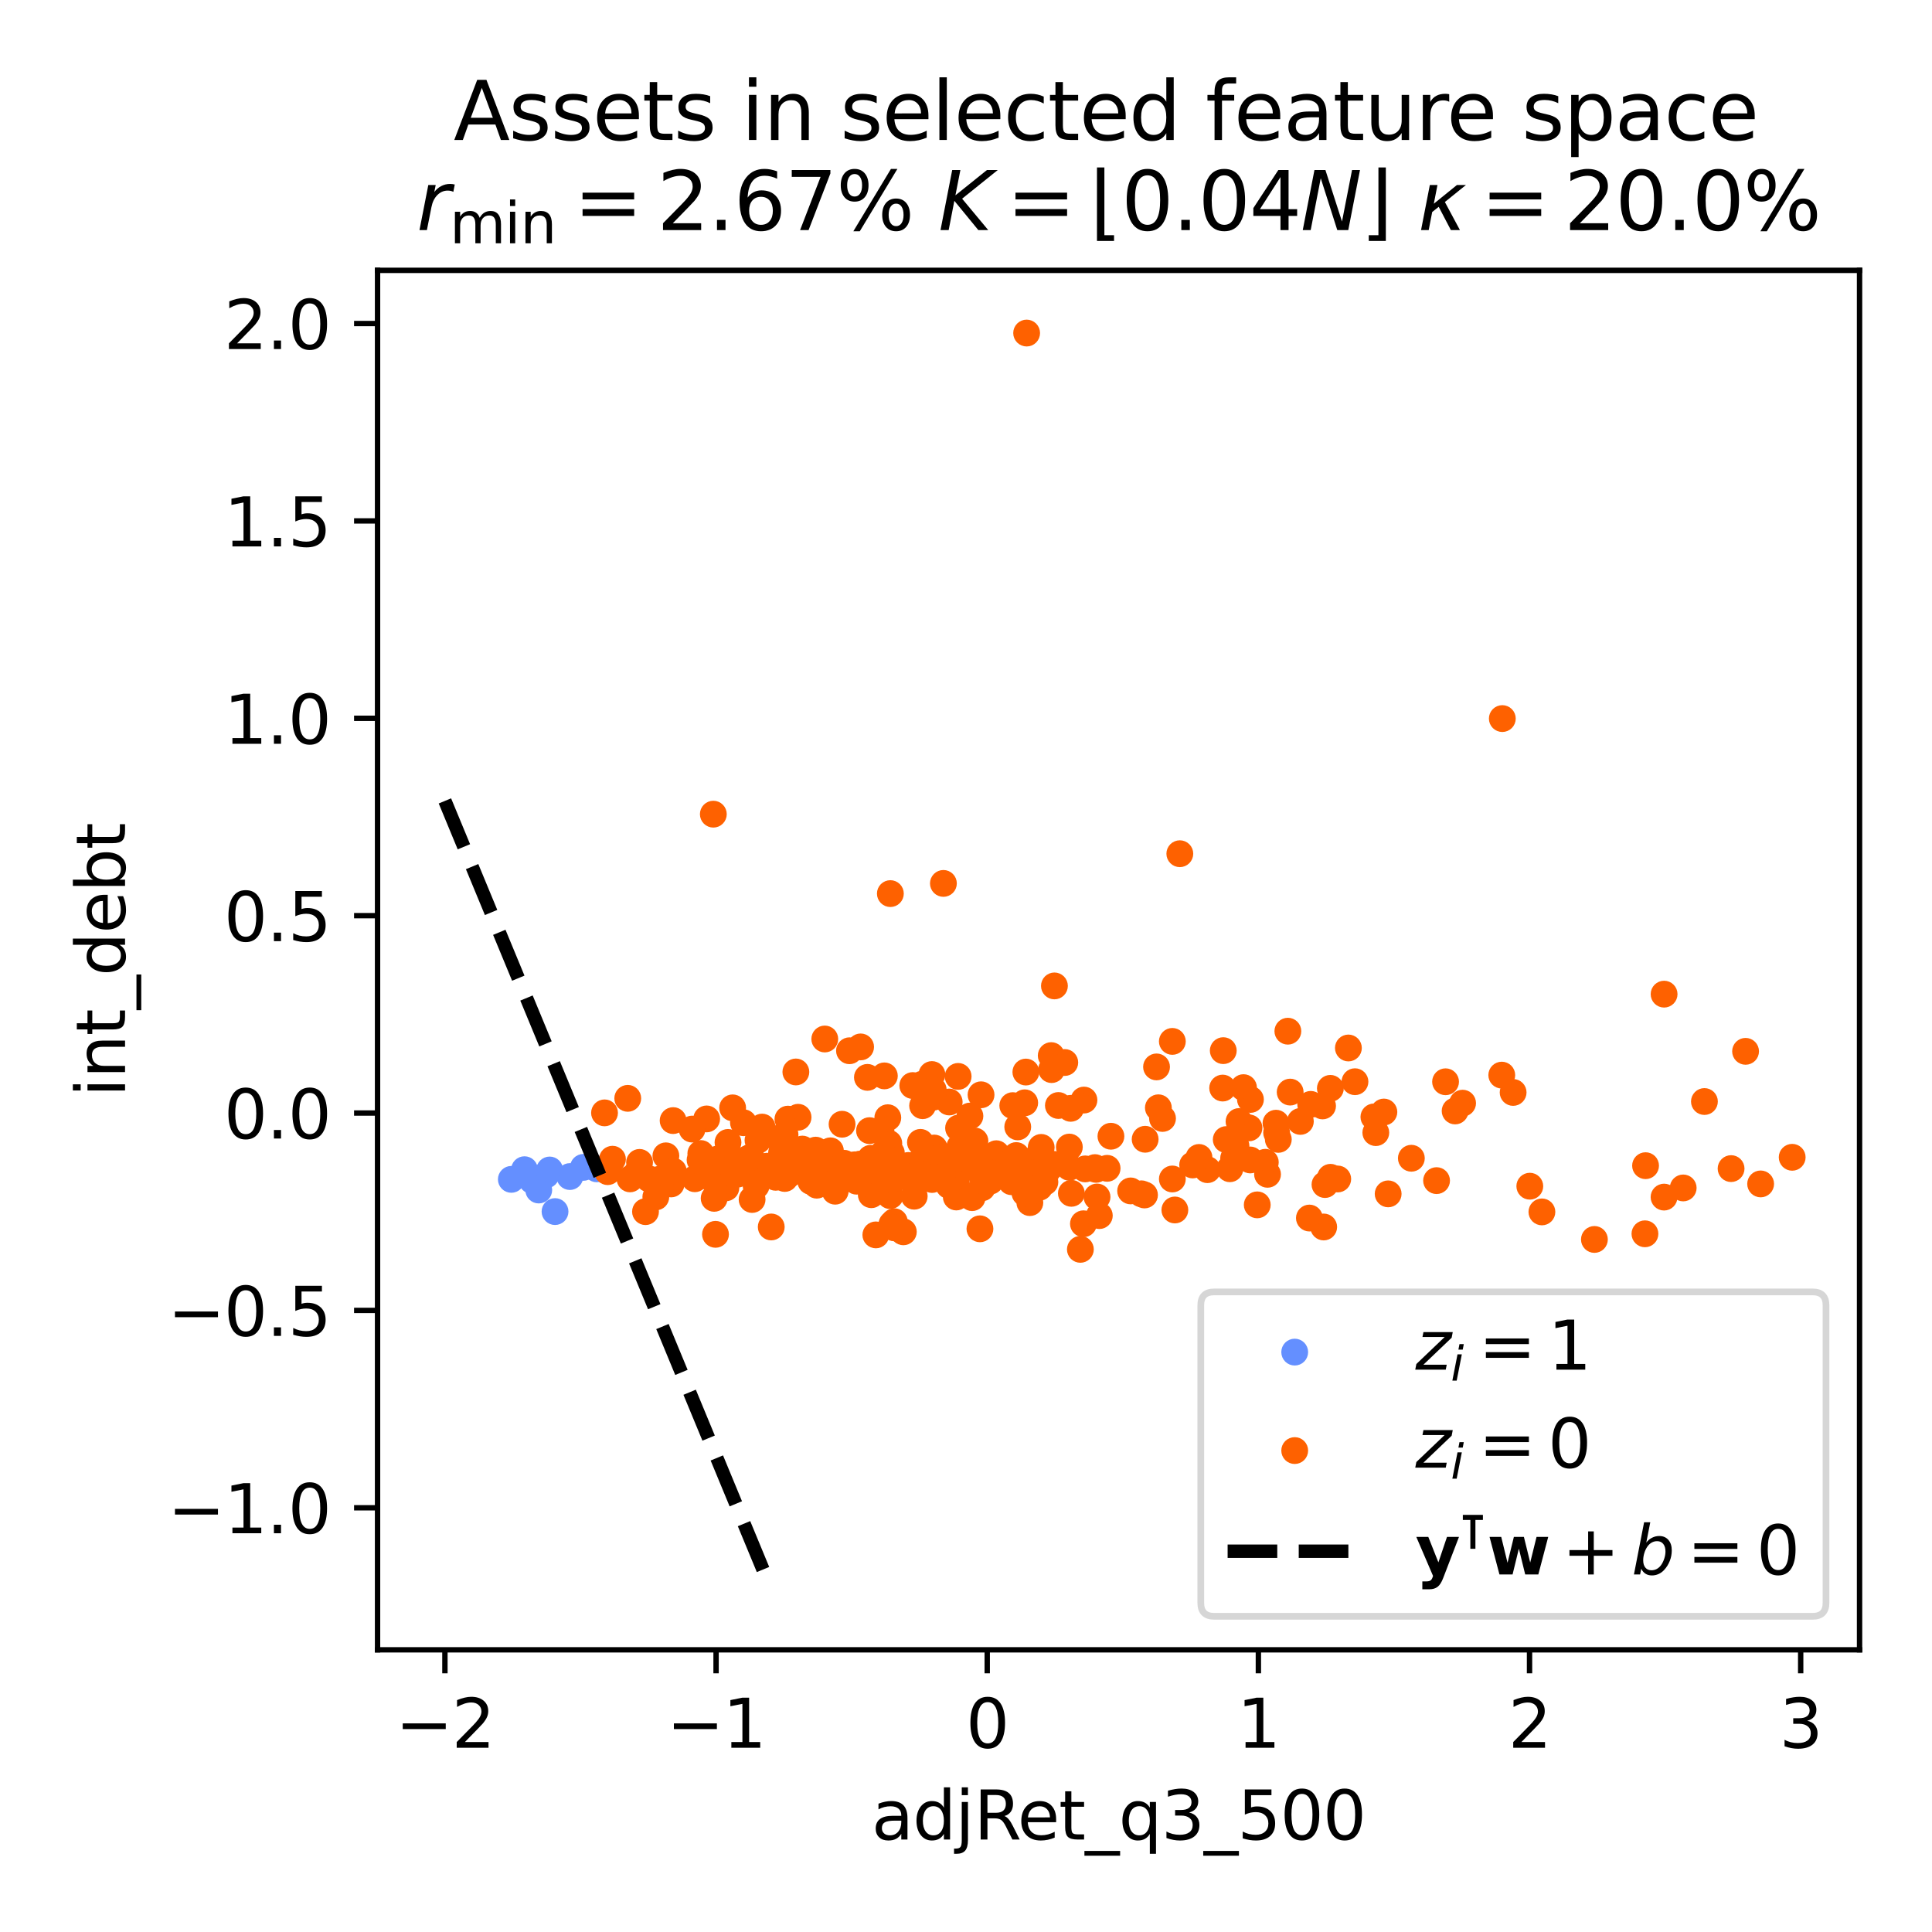 <?xml version="1.0" encoding="utf-8" standalone="no"?>
<!DOCTYPE svg PUBLIC "-//W3C//DTD SVG 1.1//EN"
  "http://www.w3.org/Graphics/SVG/1.1/DTD/svg11.dtd">
<svg xmlns:xlink="http://www.w3.org/1999/xlink" width="288pt" height="288pt" viewBox="0 0 288 288" xmlns="http://www.w3.org/2000/svg" version="1.1">
 <defs>
  <style type="text/css">*{stroke-linejoin: round; stroke-linecap: butt}</style>
 </defs>
 <g id="figure_1">
  <g id="patch_1">
   <path d="M 0 288 
L 288 288 
L 288 0 
L 0 0 
z
" style="fill: #ffffff"/>
  </g>
  <g id="axes_1">
   <g id="patch_2">
    <path d="M 56.281 245.939 
L 277.2 245.939 
L 277.2 40.301 
L 56.281 40.301 
z
" style="fill: #ffffff"/>
   </g>
   <g id="PathCollection_1">
    <defs>
     <path id="C0_0_034d8fc4ac" d="M 0 1.5 
C 0.398 1.5 0.779 1.342 1.061 1.061 
C 1.342 0.779 1.5 0.398 1.5 -0 
C 1.5 -0.398 1.342 -0.779 1.061 -1.061 
C 0.779 -1.342 0.398 -1.5 0 -1.5 
C -0.398 -1.5 -0.779 -1.342 -1.061 -1.061 
C -1.342 -0.779 -1.5 -0.398 -1.5 0 
C -1.5 0.398 -1.342 0.779 -1.061 1.061 
C -0.779 1.342 -0.398 1.5 0 1.5 
z
"/>
    </defs>
    <g clip-path="url(#pb4fc627283)">
     <use xlink:href="#C0_0_034d8fc4ac" x="81.939" y="174.409" style="fill: #648fff; stroke: #648fff"/>
    </g>
    <g clip-path="url(#pb4fc627283)">
     <use xlink:href="#C0_0_034d8fc4ac" x="84.95" y="175.387" style="fill: #648fff; stroke: #648fff"/>
    </g>
    <g clip-path="url(#pb4fc627283)">
     <use xlink:href="#C0_0_034d8fc4ac" x="82.738" y="180.608" style="fill: #648fff; stroke: #648fff"/>
    </g>
    <g clip-path="url(#pb4fc627283)">
     <use xlink:href="#C0_0_034d8fc4ac" x="99.662" y="175.353" style="fill: #648fff; stroke: #648fff"/>
    </g>
    <g clip-path="url(#pb4fc627283)">
     <use xlink:href="#C0_0_034d8fc4ac" x="86.968" y="174.018" style="fill: #648fff; stroke: #648fff"/>
    </g>
    <g clip-path="url(#pb4fc627283)">
     <use xlink:href="#C0_0_034d8fc4ac" x="78.184" y="174.365" style="fill: #648fff; stroke: #648fff"/>
    </g>
    <g clip-path="url(#pb4fc627283)">
     <use xlink:href="#C0_0_034d8fc4ac" x="81.384" y="175.154" style="fill: #648fff; stroke: #648fff"/>
    </g>
    <g clip-path="url(#pb4fc627283)">
     <use xlink:href="#C0_0_034d8fc4ac" x="88.956" y="174.235" style="fill: #648fff; stroke: #648fff"/>
    </g>
    <g clip-path="url(#pb4fc627283)">
     <use xlink:href="#C0_0_034d8fc4ac" x="80.309" y="177.394" style="fill: #648fff; stroke: #648fff"/>
    </g>
    <g clip-path="url(#pb4fc627283)">
     <use xlink:href="#C0_0_034d8fc4ac" x="76.225" y="175.804" style="fill: #648fff; stroke: #648fff"/>
    </g>
    <g clip-path="url(#pb4fc627283)">
     <use xlink:href="#C0_0_034d8fc4ac" x="79.31" y="175.963" style="fill: #648fff; stroke: #648fff"/>
    </g>
   </g>
   <g id="PathCollection_2">
    <defs>
     <path id="C1_0_6b54df49a5" d="M 0 1.5 
C 0.398 1.5 0.779 1.342 1.061 1.061 
C 1.342 0.779 1.5 0.398 1.5 -0 
C 1.5 -0.398 1.342 -0.779 1.061 -1.061 
C 0.779 -1.342 0.398 -1.5 0 -1.5 
C -0.398 -1.5 -0.779 -1.342 -1.061 -1.061 
C -1.342 -0.779 -1.5 -0.398 -1.5 0 
C -1.5 0.398 -1.342 0.779 -1.061 1.061 
C -0.779 1.342 -0.398 1.5 0 1.5 
z
"/>
    </defs>
    <g clip-path="url(#pb4fc627283)">
     <use xlink:href="#C1_0_6b54df49a5" x="197.514" y="176.578" style="fill: #fe6100; stroke: #fe6100"/>
    </g>
    <g clip-path="url(#pb4fc627283)">
     <use xlink:href="#C1_0_6b54df49a5" x="132.344" y="166.615" style="fill: #fe6100; stroke: #fe6100"/>
    </g>
    <g clip-path="url(#pb4fc627283)">
     <use xlink:href="#C1_0_6b54df49a5" x="190.21" y="167.433" style="fill: #fe6100; stroke: #fe6100"/>
    </g>
    <g clip-path="url(#pb4fc627283)">
     <use xlink:href="#C1_0_6b54df49a5" x="229.85" y="180.656" style="fill: #fe6100; stroke: #fe6100"/>
    </g>
    <g clip-path="url(#pb4fc627283)">
     <use xlink:href="#C1_0_6b54df49a5" x="108.521" y="170.3" style="fill: #fe6100; stroke: #fe6100"/>
    </g>
    <g clip-path="url(#pb4fc627283)">
     <use xlink:href="#C1_0_6b54df49a5" x="201.003" y="156.221" style="fill: #fe6100; stroke: #fe6100"/>
    </g>
    <g clip-path="url(#pb4fc627283)">
     <use xlink:href="#C1_0_6b54df49a5" x="133.318" y="182.118" style="fill: #fe6100; stroke: #fe6100"/>
    </g>
    <g clip-path="url(#pb4fc627283)">
     <use xlink:href="#C1_0_6b54df49a5" x="143.947" y="174.058" style="fill: #fe6100; stroke: #fe6100"/>
    </g>
    <g clip-path="url(#pb4fc627283)">
     <use xlink:href="#C1_0_6b54df49a5" x="93.578" y="163.728" style="fill: #fe6100; stroke: #fe6100"/>
    </g>
    <g clip-path="url(#pb4fc627283)">
     <use xlink:href="#C1_0_6b54df49a5" x="132.954" y="182.486" style="fill: #fe6100; stroke: #fe6100"/>
    </g>
    <g clip-path="url(#pb4fc627283)">
     <use xlink:href="#C1_0_6b54df49a5" x="186.365" y="172.913" style="fill: #fe6100; stroke: #fe6100"/>
    </g>
    <g clip-path="url(#pb4fc627283)">
     <use xlink:href="#C1_0_6b54df49a5" x="138.938" y="175.825" style="fill: #fe6100; stroke: #fe6100"/>
    </g>
    <g clip-path="url(#pb4fc627283)">
     <use xlink:href="#C1_0_6b54df49a5" x="262.456" y="176.484" style="fill: #fe6100; stroke: #fe6100"/>
    </g>
    <g clip-path="url(#pb4fc627283)">
     <use xlink:href="#C1_0_6b54df49a5" x="142.555" y="178.434" style="fill: #fe6100; stroke: #fe6100"/>
    </g>
    <g clip-path="url(#pb4fc627283)">
     <use xlink:href="#C1_0_6b54df49a5" x="106.458" y="178.635" style="fill: #fe6100; stroke: #fe6100"/>
    </g>
    <g clip-path="url(#pb4fc627283)">
     <use xlink:href="#C1_0_6b54df49a5" x="146.611" y="173.15" style="fill: #fe6100; stroke: #fe6100"/>
    </g>
    <g clip-path="url(#pb4fc627283)">
     <use xlink:href="#C1_0_6b54df49a5" x="115.265" y="174.767" style="fill: #fe6100; stroke: #fe6100"/>
    </g>
    <g clip-path="url(#pb4fc627283)">
     <use xlink:href="#C1_0_6b54df49a5" x="109.263" y="173.576" style="fill: #fe6100; stroke: #fe6100"/>
    </g>
    <g clip-path="url(#pb4fc627283)">
     <use xlink:href="#C1_0_6b54df49a5" x="105.879" y="174.151" style="fill: #fe6100; stroke: #fe6100"/>
    </g>
    <g clip-path="url(#pb4fc627283)">
     <use xlink:href="#C1_0_6b54df49a5" x="123.79" y="171.552" style="fill: #fe6100; stroke: #fe6100"/>
    </g>
    <g clip-path="url(#pb4fc627283)">
     <use xlink:href="#C1_0_6b54df49a5" x="195.19" y="181.572" style="fill: #fe6100; stroke: #fe6100"/>
    </g>
    <g clip-path="url(#pb4fc627283)">
     <use xlink:href="#C1_0_6b54df49a5" x="137.016" y="175.341" style="fill: #fe6100; stroke: #fe6100"/>
    </g>
    <g clip-path="url(#pb4fc627283)">
     <use xlink:href="#C1_0_6b54df49a5" x="161.507" y="182.426" style="fill: #fe6100; stroke: #fe6100"/>
    </g>
    <g clip-path="url(#pb4fc627283)">
     <use xlink:href="#C1_0_6b54df49a5" x="170.149" y="177.959" style="fill: #fe6100; stroke: #fe6100"/>
    </g>
    <g clip-path="url(#pb4fc627283)">
     <use xlink:href="#C1_0_6b54df49a5" x="128.209" y="173.531" style="fill: #fe6100; stroke: #fe6100"/>
    </g>
    <g clip-path="url(#pb4fc627283)">
     <use xlink:href="#C1_0_6b54df49a5" x="159.709" y="177.887" style="fill: #fe6100; stroke: #fe6100"/>
    </g>
    <g clip-path="url(#pb4fc627283)">
     <use xlink:href="#C1_0_6b54df49a5" x="145.899" y="172.421" style="fill: #fe6100; stroke: #fe6100"/>
    </g>
    <g clip-path="url(#pb4fc627283)">
     <use xlink:href="#C1_0_6b54df49a5" x="254.076" y="164.202" style="fill: #fe6100; stroke: #fe6100"/>
    </g>
    <g clip-path="url(#pb4fc627283)">
     <use xlink:href="#C1_0_6b54df49a5" x="123.874" y="172.323" style="fill: #fe6100; stroke: #fe6100"/>
    </g>
    <g clip-path="url(#pb4fc627283)">
     <use xlink:href="#C1_0_6b54df49a5" x="143.069" y="170.965" style="fill: #fe6100; stroke: #fe6100"/>
    </g>
    <g clip-path="url(#pb4fc627283)">
     <use xlink:href="#C1_0_6b54df49a5" x="165.605" y="169.377" style="fill: #fe6100; stroke: #fe6100"/>
    </g>
    <g clip-path="url(#pb4fc627283)">
     <use xlink:href="#C1_0_6b54df49a5" x="117.669" y="175.015" style="fill: #fe6100; stroke: #fe6100"/>
    </g>
    <g clip-path="url(#pb4fc627283)">
     <use xlink:href="#C1_0_6b54df49a5" x="172.677" y="165.136" style="fill: #fe6100; stroke: #fe6100"/>
    </g>
    <g clip-path="url(#pb4fc627283)">
     <use xlink:href="#C1_0_6b54df49a5" x="185.366" y="162.132" style="fill: #fe6100; stroke: #fe6100"/>
    </g>
    <g clip-path="url(#pb4fc627283)">
     <use xlink:href="#C1_0_6b54df49a5" x="155.21" y="171.042" style="fill: #fe6100; stroke: #fe6100"/>
    </g>
    <g clip-path="url(#pb4fc627283)">
     <use xlink:href="#C1_0_6b54df49a5" x="161.583" y="163.985" style="fill: #fe6100; stroke: #fe6100"/>
    </g>
    <g clip-path="url(#pb4fc627283)">
     <use xlink:href="#C1_0_6b54df49a5" x="179.988" y="174.362" style="fill: #fe6100; stroke: #fe6100"/>
    </g>
    <g clip-path="url(#pb4fc627283)">
     <use xlink:href="#C1_0_6b54df49a5" x="136.218" y="173.692" style="fill: #fe6100; stroke: #fe6100"/>
    </g>
    <g clip-path="url(#pb4fc627283)">
     <use xlink:href="#C1_0_6b54df49a5" x="182.795" y="169.874" style="fill: #fe6100; stroke: #fe6100"/>
    </g>
    <g clip-path="url(#pb4fc627283)">
     <use xlink:href="#C1_0_6b54df49a5" x="129.616" y="168.543" style="fill: #fe6100; stroke: #fe6100"/>
    </g>
    <g clip-path="url(#pb4fc627283)">
     <use xlink:href="#C1_0_6b54df49a5" x="159.413" y="174.009" style="fill: #fe6100; stroke: #fe6100"/>
    </g>
    <g clip-path="url(#pb4fc627283)">
     <use xlink:href="#C1_0_6b54df49a5" x="155.777" y="174.146" style="fill: #fe6100; stroke: #fe6100"/>
    </g>
    <g clip-path="url(#pb4fc627283)">
     <use xlink:href="#C1_0_6b54df49a5" x="118.967" y="166.551" style="fill: #fe6100; stroke: #fe6100"/>
    </g>
    <g clip-path="url(#pb4fc627283)">
     <use xlink:href="#C1_0_6b54df49a5" x="117.023" y="169.134" style="fill: #fe6100; stroke: #fe6100"/>
    </g>
    <g clip-path="url(#pb4fc627283)">
     <use xlink:href="#C1_0_6b54df49a5" x="146.243" y="163.199" style="fill: #fe6100; stroke: #fe6100"/>
    </g>
    <g clip-path="url(#pb4fc627283)">
     <use xlink:href="#C1_0_6b54df49a5" x="121.591" y="171.45" style="fill: #fe6100; stroke: #fe6100"/>
    </g>
    <g clip-path="url(#pb4fc627283)">
     <use xlink:href="#C1_0_6b54df49a5" x="123.278" y="172.477" style="fill: #fe6100; stroke: #fe6100"/>
    </g>
    <g clip-path="url(#pb4fc627283)">
     <use xlink:href="#C1_0_6b54df49a5" x="157.061" y="173.566" style="fill: #fe6100; stroke: #fe6100"/>
    </g>
    <g clip-path="url(#pb4fc627283)">
     <use xlink:href="#C1_0_6b54df49a5" x="106.658" y="184" style="fill: #fe6100; stroke: #fe6100"/>
    </g>
    <g clip-path="url(#pb4fc627283)">
     <use xlink:href="#C1_0_6b54df49a5" x="128.291" y="156.062" style="fill: #fe6100; stroke: #fe6100"/>
    </g>
    <g clip-path="url(#pb4fc627283)">
     <use xlink:href="#C1_0_6b54df49a5" x="131.831" y="160.38" style="fill: #fe6100; stroke: #fe6100"/>
    </g>
    <g clip-path="url(#pb4fc627283)">
     <use xlink:href="#C1_0_6b54df49a5" x="132.873" y="171.862" style="fill: #fe6100; stroke: #fe6100"/>
    </g>
    <g clip-path="url(#pb4fc627283)">
     <use xlink:href="#C1_0_6b54df49a5" x="95.336" y="173.276" style="fill: #fe6100; stroke: #fe6100"/>
    </g>
    <g clip-path="url(#pb4fc627283)">
     <use xlink:href="#C1_0_6b54df49a5" x="116.374" y="170.094" style="fill: #fe6100; stroke: #fe6100"/>
    </g>
    <g clip-path="url(#pb4fc627283)">
     <use xlink:href="#C1_0_6b54df49a5" x="178.732" y="172.538" style="fill: #fe6100; stroke: #fe6100"/>
    </g>
    <g clip-path="url(#pb4fc627283)">
     <use xlink:href="#C1_0_6b54df49a5" x="188.62" y="173.261" style="fill: #fe6100; stroke: #fe6100"/>
    </g>
    <g clip-path="url(#pb4fc627283)">
     <use xlink:href="#C1_0_6b54df49a5" x="139.115" y="162.471" style="fill: #fe6100; stroke: #fe6100"/>
    </g>
    <g clip-path="url(#pb4fc627283)">
     <use xlink:href="#C1_0_6b54df49a5" x="163.221" y="174.051" style="fill: #fe6100; stroke: #fe6100"/>
    </g>
    <g clip-path="url(#pb4fc627283)">
     <use xlink:href="#C1_0_6b54df49a5" x="216.913" y="165.609" style="fill: #fe6100; stroke: #fe6100"/>
    </g>
    <g clip-path="url(#pb4fc627283)">
     <use xlink:href="#C1_0_6b54df49a5" x="120.823" y="174.623" style="fill: #fe6100; stroke: #fe6100"/>
    </g>
    <g clip-path="url(#pb4fc627283)">
     <use xlink:href="#C1_0_6b54df49a5" x="147.87" y="173.809" style="fill: #fe6100; stroke: #fe6100"/>
    </g>
    <g clip-path="url(#pb4fc627283)">
     <use xlink:href="#C1_0_6b54df49a5" x="152.925" y="159.809" style="fill: #fe6100; stroke: #fe6100"/>
    </g>
    <g clip-path="url(#pb4fc627283)">
     <use xlink:href="#C1_0_6b54df49a5" x="91.297" y="172.803" style="fill: #fe6100; stroke: #fe6100"/>
    </g>
    <g clip-path="url(#pb4fc627283)">
     <use xlink:href="#C1_0_6b54df49a5" x="159.601" y="165.217" style="fill: #fe6100; stroke: #fe6100"/>
    </g>
    <g clip-path="url(#pb4fc627283)">
     <use xlink:href="#C1_0_6b54df49a5" x="116.507" y="171.847" style="fill: #fe6100; stroke: #fe6100"/>
    </g>
    <g clip-path="url(#pb4fc627283)">
     <use xlink:href="#C1_0_6b54df49a5" x="158.725" y="158.385" style="fill: #fe6100; stroke: #fe6100"/>
    </g>
    <g clip-path="url(#pb4fc627283)">
     <use xlink:href="#C1_0_6b54df49a5" x="190.302" y="168.846" style="fill: #fe6100; stroke: #fe6100"/>
    </g>
    <g clip-path="url(#pb4fc627283)">
     <use xlink:href="#C1_0_6b54df49a5" x="127.339" y="174.932" style="fill: #fe6100; stroke: #fe6100"/>
    </g>
    <g clip-path="url(#pb4fc627283)">
     <use xlink:href="#C1_0_6b54df49a5" x="135.41" y="173.733" style="fill: #fe6100; stroke: #fe6100"/>
    </g>
    <g clip-path="url(#pb4fc627283)">
     <use xlink:href="#C1_0_6b54df49a5" x="106.372" y="175.433" style="fill: #fe6100; stroke: #fe6100"/>
    </g>
    <g clip-path="url(#pb4fc627283)">
     <use xlink:href="#C1_0_6b54df49a5" x="113.602" y="168.013" style="fill: #fe6100; stroke: #fe6100"/>
    </g>
    <g clip-path="url(#pb4fc627283)">
     <use xlink:href="#C1_0_6b54df49a5" x="90.589" y="174.657" style="fill: #fe6100; stroke: #fe6100"/>
    </g>
    <g clip-path="url(#pb4fc627283)">
     <use xlink:href="#C1_0_6b54df49a5" x="96.746" y="175.735" style="fill: #fe6100; stroke: #fe6100"/>
    </g>
    <g clip-path="url(#pb4fc627283)">
     <use xlink:href="#C1_0_6b54df49a5" x="223.949" y="107.117" style="fill: #fe6100; stroke: #fe6100"/>
    </g>
    <g clip-path="url(#pb4fc627283)">
     <use xlink:href="#C1_0_6b54df49a5" x="104.471" y="171.954" style="fill: #fe6100; stroke: #fe6100"/>
    </g>
    <g clip-path="url(#pb4fc627283)">
     <use xlink:href="#C1_0_6b54df49a5" x="107.262" y="174.572" style="fill: #fe6100; stroke: #fe6100"/>
    </g>
    <g clip-path="url(#pb4fc627283)">
     <use xlink:href="#C1_0_6b54df49a5" x="154.945" y="176.99" style="fill: #fe6100; stroke: #fe6100"/>
    </g>
    <g clip-path="url(#pb4fc627283)">
     <use xlink:href="#C1_0_6b54df49a5" x="110.251" y="173.673" style="fill: #fe6100; stroke: #fe6100"/>
    </g>
    <g clip-path="url(#pb4fc627283)">
     <use xlink:href="#C1_0_6b54df49a5" x="118.639" y="159.795" style="fill: #fe6100; stroke: #fe6100"/>
    </g>
    <g clip-path="url(#pb4fc627283)">
     <use xlink:href="#C1_0_6b54df49a5" x="141.462" y="176.716" style="fill: #fe6100; stroke: #fe6100"/>
    </g>
    <g clip-path="url(#pb4fc627283)">
     <use xlink:href="#C1_0_6b54df49a5" x="103.574" y="175.714" style="fill: #fe6100; stroke: #fe6100"/>
    </g>
    <g clip-path="url(#pb4fc627283)">
     <use xlink:href="#C1_0_6b54df49a5" x="113.648" y="175.408" style="fill: #fe6100; stroke: #fe6100"/>
    </g>
    <g clip-path="url(#pb4fc627283)">
     <use xlink:href="#C1_0_6b54df49a5" x="107.155" y="173.478" style="fill: #fe6100; stroke: #fe6100"/>
    </g>
    <g clip-path="url(#pb4fc627283)">
     <use xlink:href="#C1_0_6b54df49a5" x="124.049" y="173.056" style="fill: #fe6100; stroke: #fe6100"/>
    </g>
    <g clip-path="url(#pb4fc627283)">
     <use xlink:href="#C1_0_6b54df49a5" x="195.382" y="164.627" style="fill: #fe6100; stroke: #fe6100"/>
    </g>
    <g clip-path="url(#pb4fc627283)">
     <use xlink:href="#C1_0_6b54df49a5" x="165.035" y="174.16" style="fill: #fe6100; stroke: #fe6100"/>
    </g>
    <g clip-path="url(#pb4fc627283)">
     <use xlink:href="#C1_0_6b54df49a5" x="156.759" y="159.444" style="fill: #fe6100; stroke: #fe6100"/>
    </g>
    <g clip-path="url(#pb4fc627283)">
     <use xlink:href="#C1_0_6b54df49a5" x="151.491" y="172.255" style="fill: #fe6100; stroke: #fe6100"/>
    </g>
    <g clip-path="url(#pb4fc627283)">
     <use xlink:href="#C1_0_6b54df49a5" x="153.519" y="179.272" style="fill: #fe6100; stroke: #fe6100"/>
    </g>
    <g clip-path="url(#pb4fc627283)">
     <use xlink:href="#C1_0_6b54df49a5" x="141.495" y="164.272" style="fill: #fe6100; stroke: #fe6100"/>
    </g>
    <g clip-path="url(#pb4fc627283)">
     <use xlink:href="#C1_0_6b54df49a5" x="170.706" y="169.828" style="fill: #fe6100; stroke: #fe6100"/>
    </g>
    <g clip-path="url(#pb4fc627283)">
     <use xlink:href="#C1_0_6b54df49a5" x="114.968" y="182.901" style="fill: #fe6100; stroke: #fe6100"/>
    </g>
    <g clip-path="url(#pb4fc627283)">
     <use xlink:href="#C1_0_6b54df49a5" x="146.078" y="183.177" style="fill: #fe6100; stroke: #fe6100"/>
    </g>
    <g clip-path="url(#pb4fc627283)">
     <use xlink:href="#C1_0_6b54df49a5" x="223.867" y="160.267" style="fill: #fe6100; stroke: #fe6100"/>
    </g>
    <g clip-path="url(#pb4fc627283)">
     <use xlink:href="#C1_0_6b54df49a5" x="191.98" y="153.718" style="fill: #fe6100; stroke: #fe6100"/>
    </g>
    <g clip-path="url(#pb4fc627283)">
     <use xlink:href="#C1_0_6b54df49a5" x="93.917" y="175.733" style="fill: #fe6100; stroke: #fe6100"/>
    </g>
    <g clip-path="url(#pb4fc627283)">
     <use xlink:href="#C1_0_6b54df49a5" x="132.696" y="178.233" style="fill: #fe6100; stroke: #fe6100"/>
    </g>
    <g clip-path="url(#pb4fc627283)">
     <use xlink:href="#C1_0_6b54df49a5" x="173.295" y="166.727" style="fill: #fe6100; stroke: #fe6100"/>
    </g>
    <g clip-path="url(#pb4fc627283)">
     <use xlink:href="#C1_0_6b54df49a5" x="110.828" y="167.362" style="fill: #fe6100; stroke: #fe6100"/>
    </g>
    <g clip-path="url(#pb4fc627283)">
     <use xlink:href="#C1_0_6b54df49a5" x="112.115" y="178.805" style="fill: #fe6100; stroke: #fe6100"/>
    </g>
    <g clip-path="url(#pb4fc627283)">
     <use xlink:href="#C1_0_6b54df49a5" x="201.983" y="161.249" style="fill: #fe6100; stroke: #fe6100"/>
    </g>
    <g clip-path="url(#pb4fc627283)">
     <use xlink:href="#C1_0_6b54df49a5" x="132.726" y="133.208" style="fill: #fe6100; stroke: #fe6100"/>
    </g>
    <g clip-path="url(#pb4fc627283)">
     <use xlink:href="#C1_0_6b54df49a5" x="129.305" y="160.603" style="fill: #fe6100; stroke: #fe6100"/>
    </g>
    <g clip-path="url(#pb4fc627283)">
     <use xlink:href="#C1_0_6b54df49a5" x="163.874" y="181.206" style="fill: #fe6100; stroke: #fe6100"/>
    </g>
    <g clip-path="url(#pb4fc627283)">
     <use xlink:href="#C1_0_6b54df49a5" x="142.892" y="168.155" style="fill: #fe6100; stroke: #fe6100"/>
    </g>
    <g clip-path="url(#pb4fc627283)">
     <use xlink:href="#C1_0_6b54df49a5" x="174.76" y="155.239" style="fill: #fe6100; stroke: #fe6100"/>
    </g>
    <g clip-path="url(#pb4fc627283)">
     <use xlink:href="#C1_0_6b54df49a5" x="138.657" y="173.77" style="fill: #fe6100; stroke: #fe6100"/>
    </g>
    <g clip-path="url(#pb4fc627283)">
     <use xlink:href="#C1_0_6b54df49a5" x="175.135" y="180.369" style="fill: #fe6100; stroke: #fe6100"/>
    </g>
    <g clip-path="url(#pb4fc627283)">
     <use xlink:href="#C1_0_6b54df49a5" x="142.829" y="160.458" style="fill: #fe6100; stroke: #fe6100"/>
    </g>
    <g clip-path="url(#pb4fc627283)">
     <use xlink:href="#C1_0_6b54df49a5" x="109.982" y="175.02" style="fill: #fe6100; stroke: #fe6100"/>
    </g>
    <g clip-path="url(#pb4fc627283)">
     <use xlink:href="#C1_0_6b54df49a5" x="115.626" y="175.498" style="fill: #fe6100; stroke: #fe6100"/>
    </g>
    <g clip-path="url(#pb4fc627283)">
     <use xlink:href="#C1_0_6b54df49a5" x="131.899" y="172.753" style="fill: #fe6100; stroke: #fe6100"/>
    </g>
    <g clip-path="url(#pb4fc627283)">
     <use xlink:href="#C1_0_6b54df49a5" x="170.609" y="178.132" style="fill: #fe6100; stroke: #fe6100"/>
    </g>
    <g clip-path="url(#pb4fc627283)">
     <use xlink:href="#C1_0_6b54df49a5" x="144.91" y="178.532" style="fill: #fe6100; stroke: #fe6100"/>
    </g>
    <g clip-path="url(#pb4fc627283)">
     <use xlink:href="#C1_0_6b54df49a5" x="198.316" y="162.239" style="fill: #fe6100; stroke: #fe6100"/>
    </g>
    <g clip-path="url(#pb4fc627283)">
     <use xlink:href="#C1_0_6b54df49a5" x="106.336" y="121.367" style="fill: #fe6100; stroke: #fe6100"/>
    </g>
    <g clip-path="url(#pb4fc627283)">
     <use xlink:href="#C1_0_6b54df49a5" x="215.488" y="161.257" style="fill: #fe6100; stroke: #fe6100"/>
    </g>
    <g clip-path="url(#pb4fc627283)">
     <use xlink:href="#C1_0_6b54df49a5" x="188.949" y="175.051" style="fill: #fe6100; stroke: #fe6100"/>
    </g>
    <g clip-path="url(#pb4fc627283)">
     <use xlink:href="#C1_0_6b54df49a5" x="245.209" y="183.921" style="fill: #fe6100; stroke: #fe6100"/>
    </g>
    <g clip-path="url(#pb4fc627283)">
     <use xlink:href="#C1_0_6b54df49a5" x="135.414" y="175.386" style="fill: #fe6100; stroke: #fe6100"/>
    </g>
    <g clip-path="url(#pb4fc627283)">
     <use xlink:href="#C1_0_6b54df49a5" x="125.526" y="167.589" style="fill: #fe6100; stroke: #fe6100"/>
    </g>
    <g clip-path="url(#pb4fc627283)">
     <use xlink:href="#C1_0_6b54df49a5" x="134.659" y="183.625" style="fill: #fe6100; stroke: #fe6100"/>
    </g>
    <g clip-path="url(#pb4fc627283)">
     <use xlink:href="#C1_0_6b54df49a5" x="117.454" y="166.826" style="fill: #fe6100; stroke: #fe6100"/>
    </g>
    <g clip-path="url(#pb4fc627283)">
     <use xlink:href="#C1_0_6b54df49a5" x="140.803" y="174.718" style="fill: #fe6100; stroke: #fe6100"/>
    </g>
    <g clip-path="url(#pb4fc627283)">
     <use xlink:href="#C1_0_6b54df49a5" x="97.763" y="178.427" style="fill: #fe6100; stroke: #fe6100"/>
    </g>
    <g clip-path="url(#pb4fc627283)">
     <use xlink:href="#C1_0_6b54df49a5" x="205.091" y="168.838" style="fill: #fe6100; stroke: #fe6100"/>
    </g>
    <g clip-path="url(#pb4fc627283)">
     <use xlink:href="#C1_0_6b54df49a5" x="143.772" y="173.723" style="fill: #fe6100; stroke: #fe6100"/>
    </g>
    <g clip-path="url(#pb4fc627283)">
     <use xlink:href="#C1_0_6b54df49a5" x="144.1" y="171.156" style="fill: #fe6100; stroke: #fe6100"/>
    </g>
    <g clip-path="url(#pb4fc627283)">
     <use xlink:href="#C1_0_6b54df49a5" x="128.035" y="174.17" style="fill: #fe6100; stroke: #fe6100"/>
    </g>
    <g clip-path="url(#pb4fc627283)">
     <use xlink:href="#C1_0_6b54df49a5" x="156.238" y="174.375" style="fill: #fe6100; stroke: #fe6100"/>
    </g>
    <g clip-path="url(#pb4fc627283)">
     <use xlink:href="#C1_0_6b54df49a5" x="137.45" y="161.625" style="fill: #fe6100; stroke: #fe6100"/>
    </g>
    <g clip-path="url(#pb4fc627283)">
     <use xlink:href="#C1_0_6b54df49a5" x="260.209" y="156.72" style="fill: #fe6100; stroke: #fe6100"/>
    </g>
    <g clip-path="url(#pb4fc627283)">
     <use xlink:href="#C1_0_6b54df49a5" x="143.633" y="171.639" style="fill: #fe6100; stroke: #fe6100"/>
    </g>
    <g clip-path="url(#pb4fc627283)">
     <use xlink:href="#C1_0_6b54df49a5" x="140.632" y="131.69" style="fill: #fe6100; stroke: #fe6100"/>
    </g>
    <g clip-path="url(#pb4fc627283)">
     <use xlink:href="#C1_0_6b54df49a5" x="151.757" y="174.632" style="fill: #fe6100; stroke: #fe6100"/>
    </g>
    <g clip-path="url(#pb4fc627283)">
     <use xlink:href="#C1_0_6b54df49a5" x="150.779" y="176.157" style="fill: #fe6100; stroke: #fe6100"/>
    </g>
    <g clip-path="url(#pb4fc627283)">
     <use xlink:href="#C1_0_6b54df49a5" x="108.206" y="177.069" style="fill: #fe6100; stroke: #fe6100"/>
    </g>
    <g clip-path="url(#pb4fc627283)">
     <use xlink:href="#C1_0_6b54df49a5" x="131.277" y="176.305" style="fill: #fe6100; stroke: #fe6100"/>
    </g>
    <g clip-path="url(#pb4fc627283)">
     <use xlink:href="#C1_0_6b54df49a5" x="152.789" y="177.851" style="fill: #fe6100; stroke: #fe6100"/>
    </g>
    <g clip-path="url(#pb4fc627283)">
     <use xlink:href="#C1_0_6b54df49a5" x="183.333" y="174.223" style="fill: #fe6100; stroke: #fe6100"/>
    </g>
    <g clip-path="url(#pb4fc627283)">
     <use xlink:href="#C1_0_6b54df49a5" x="114.327" y="173.845" style="fill: #fe6100; stroke: #fe6100"/>
    </g>
    <g clip-path="url(#pb4fc627283)">
     <use xlink:href="#C1_0_6b54df49a5" x="122.012" y="172.644" style="fill: #fe6100; stroke: #fe6100"/>
    </g>
    <g clip-path="url(#pb4fc627283)">
     <use xlink:href="#C1_0_6b54df49a5" x="177.788" y="173.658" style="fill: #fe6100; stroke: #fe6100"/>
    </g>
    <g clip-path="url(#pb4fc627283)">
     <use xlink:href="#C1_0_6b54df49a5" x="136.282" y="178.316" style="fill: #fe6100; stroke: #fe6100"/>
    </g>
    <g clip-path="url(#pb4fc627283)">
     <use xlink:href="#C1_0_6b54df49a5" x="250.91" y="177.084" style="fill: #fe6100; stroke: #fe6100"/>
    </g>
    <g clip-path="url(#pb4fc627283)">
     <use xlink:href="#C1_0_6b54df49a5" x="183.893" y="172.664" style="fill: #fe6100; stroke: #fe6100"/>
    </g>
    <g clip-path="url(#pb4fc627283)">
     <use xlink:href="#C1_0_6b54df49a5" x="133.297" y="183.032" style="fill: #fe6100; stroke: #fe6100"/>
    </g>
    <g clip-path="url(#pb4fc627283)">
     <use xlink:href="#C1_0_6b54df49a5" x="118.402" y="174.19" style="fill: #fe6100; stroke: #fe6100"/>
    </g>
    <g clip-path="url(#pb4fc627283)">
     <use xlink:href="#C1_0_6b54df49a5" x="150.974" y="164.812" style="fill: #fe6100; stroke: #fe6100"/>
    </g>
    <g clip-path="url(#pb4fc627283)">
     <use xlink:href="#C1_0_6b54df49a5" x="130.56" y="184.084" style="fill: #fe6100; stroke: #fe6100"/>
    </g>
    <g clip-path="url(#pb4fc627283)">
     <use xlink:href="#C1_0_6b54df49a5" x="123.889" y="175.876" style="fill: #fe6100; stroke: #fe6100"/>
    </g>
    <g clip-path="url(#pb4fc627283)">
     <use xlink:href="#C1_0_6b54df49a5" x="258.05" y="174.202" style="fill: #fe6100; stroke: #fe6100"/>
    </g>
    <g clip-path="url(#pb4fc627283)">
     <use xlink:href="#C1_0_6b54df49a5" x="153.04" y="49.648" style="fill: #fe6100; stroke: #fe6100"/>
    </g>
    <g clip-path="url(#pb4fc627283)">
     <use xlink:href="#C1_0_6b54df49a5" x="124.122" y="175.556" style="fill: #fe6100; stroke: #fe6100"/>
    </g>
    <g clip-path="url(#pb4fc627283)">
     <use xlink:href="#C1_0_6b54df49a5" x="131.711" y="171.864" style="fill: #fe6100; stroke: #fe6100"/>
    </g>
    <g clip-path="url(#pb4fc627283)">
     <use xlink:href="#C1_0_6b54df49a5" x="119.603" y="171.291" style="fill: #fe6100; stroke: #fe6100"/>
    </g>
    <g clip-path="url(#pb4fc627283)">
     <use xlink:href="#C1_0_6b54df49a5" x="152.394" y="175.673" style="fill: #fe6100; stroke: #fe6100"/>
    </g>
    <g clip-path="url(#pb4fc627283)">
     <use xlink:href="#C1_0_6b54df49a5" x="148.515" y="171.981" style="fill: #fe6100; stroke: #fe6100"/>
    </g>
    <g clip-path="url(#pb4fc627283)">
     <use xlink:href="#C1_0_6b54df49a5" x="153.405" y="175.462" style="fill: #fe6100; stroke: #fe6100"/>
    </g>
    <g clip-path="url(#pb4fc627283)">
     <use xlink:href="#C1_0_6b54df49a5" x="182.351" y="156.618" style="fill: #fe6100; stroke: #fe6100"/>
    </g>
    <g clip-path="url(#pb4fc627283)">
     <use xlink:href="#C1_0_6b54df49a5" x="186.184" y="168.129" style="fill: #fe6100; stroke: #fe6100"/>
    </g>
    <g clip-path="url(#pb4fc627283)">
     <use xlink:href="#C1_0_6b54df49a5" x="96.226" y="180.617" style="fill: #fe6100; stroke: #fe6100"/>
    </g>
    <g clip-path="url(#pb4fc627283)">
     <use xlink:href="#C1_0_6b54df49a5" x="130.251" y="177.705" style="fill: #fe6100; stroke: #fe6100"/>
    </g>
    <g clip-path="url(#pb4fc627283)">
     <use xlink:href="#C1_0_6b54df49a5" x="132.647" y="172.176" style="fill: #fe6100; stroke: #fe6100"/>
    </g>
    <g clip-path="url(#pb4fc627283)">
     <use xlink:href="#C1_0_6b54df49a5" x="245.301" y="173.767" style="fill: #fe6100; stroke: #fe6100"/>
    </g>
    <g clip-path="url(#pb4fc627283)">
     <use xlink:href="#C1_0_6b54df49a5" x="100.043" y="176.486" style="fill: #fe6100; stroke: #fe6100"/>
    </g>
    <g clip-path="url(#pb4fc627283)">
     <use xlink:href="#C1_0_6b54df49a5" x="225.559" y="162.847" style="fill: #fe6100; stroke: #fe6100"/>
    </g>
    <g clip-path="url(#pb4fc627283)">
     <use xlink:href="#C1_0_6b54df49a5" x="136.352" y="176.577" style="fill: #fe6100; stroke: #fe6100"/>
    </g>
    <g clip-path="url(#pb4fc627283)">
     <use xlink:href="#C1_0_6b54df49a5" x="105.338" y="166.796" style="fill: #fe6100; stroke: #fe6100"/>
    </g>
    <g clip-path="url(#pb4fc627283)">
     <use xlink:href="#C1_0_6b54df49a5" x="149.964" y="174.44" style="fill: #fe6100; stroke: #fe6100"/>
    </g>
    <g clip-path="url(#pb4fc627283)">
     <use xlink:href="#C1_0_6b54df49a5" x="100.341" y="167.045" style="fill: #fe6100; stroke: #fe6100"/>
    </g>
    <g clip-path="url(#pb4fc627283)">
     <use xlink:href="#C1_0_6b54df49a5" x="137.532" y="164.824" style="fill: #fe6100; stroke: #fe6100"/>
    </g>
    <g clip-path="url(#pb4fc627283)">
     <use xlink:href="#C1_0_6b54df49a5" x="144.584" y="166.367" style="fill: #fe6100; stroke: #fe6100"/>
    </g>
    <g clip-path="url(#pb4fc627283)">
     <use xlink:href="#C1_0_6b54df49a5" x="109.402" y="173.358" style="fill: #fe6100; stroke: #fe6100"/>
    </g>
    <g clip-path="url(#pb4fc627283)">
     <use xlink:href="#C1_0_6b54df49a5" x="127.685" y="176.08" style="fill: #fe6100; stroke: #fe6100"/>
    </g>
    <g clip-path="url(#pb4fc627283)">
     <use xlink:href="#C1_0_6b54df49a5" x="147.631" y="176.068" style="fill: #fe6100; stroke: #fe6100"/>
    </g>
    <g clip-path="url(#pb4fc627283)">
     <use xlink:href="#C1_0_6b54df49a5" x="124.498" y="177.571" style="fill: #fe6100; stroke: #fe6100"/>
    </g>
    <g clip-path="url(#pb4fc627283)">
     <use xlink:href="#C1_0_6b54df49a5" x="152.751" y="164.391" style="fill: #fe6100; stroke: #fe6100"/>
    </g>
    <g clip-path="url(#pb4fc627283)">
     <use xlink:href="#C1_0_6b54df49a5" x="124.385" y="174.976" style="fill: #fe6100; stroke: #fe6100"/>
    </g>
    <g clip-path="url(#pb4fc627283)">
     <use xlink:href="#C1_0_6b54df49a5" x="131.933" y="173.765" style="fill: #fe6100; stroke: #fe6100"/>
    </g>
    <g clip-path="url(#pb4fc627283)">
     <use xlink:href="#C1_0_6b54df49a5" x="174.76" y="175.749" style="fill: #fe6100; stroke: #fe6100"/>
    </g>
    <g clip-path="url(#pb4fc627283)">
     <use xlink:href="#C1_0_6b54df49a5" x="187.416" y="179.607" style="fill: #fe6100; stroke: #fe6100"/>
    </g>
    <g clip-path="url(#pb4fc627283)">
     <use xlink:href="#C1_0_6b54df49a5" x="124.118" y="175.131" style="fill: #fe6100; stroke: #fe6100"/>
    </g>
    <g clip-path="url(#pb4fc627283)">
     <use xlink:href="#C1_0_6b54df49a5" x="132.493" y="170.435" style="fill: #fe6100; stroke: #fe6100"/>
    </g>
    <g clip-path="url(#pb4fc627283)">
     <use xlink:href="#C1_0_6b54df49a5" x="106.046" y="175.649" style="fill: #fe6100; stroke: #fe6100"/>
    </g>
    <g clip-path="url(#pb4fc627283)">
     <use xlink:href="#C1_0_6b54df49a5" x="144.217" y="172.97" style="fill: #fe6100; stroke: #fe6100"/>
    </g>
    <g clip-path="url(#pb4fc627283)">
     <use xlink:href="#C1_0_6b54df49a5" x="206.93" y="177.967" style="fill: #fe6100; stroke: #fe6100"/>
    </g>
    <g clip-path="url(#pb4fc627283)">
     <use xlink:href="#C1_0_6b54df49a5" x="168.541" y="177.528" style="fill: #fe6100; stroke: #fe6100"/>
    </g>
    <g clip-path="url(#pb4fc627283)">
     <use xlink:href="#C1_0_6b54df49a5" x="107.089" y="172.738" style="fill: #fe6100; stroke: #fe6100"/>
    </g>
    <g clip-path="url(#pb4fc627283)">
     <use xlink:href="#C1_0_6b54df49a5" x="198.337" y="175.498" style="fill: #fe6100; stroke: #fe6100"/>
    </g>
    <g clip-path="url(#pb4fc627283)">
     <use xlink:href="#C1_0_6b54df49a5" x="139.256" y="171.134" style="fill: #fe6100; stroke: #fe6100"/>
    </g>
    <g clip-path="url(#pb4fc627283)">
     <use xlink:href="#C1_0_6b54df49a5" x="192.323" y="162.796" style="fill: #fe6100; stroke: #fe6100"/>
    </g>
    <g clip-path="url(#pb4fc627283)">
     <use xlink:href="#C1_0_6b54df49a5" x="100.528" y="175.363" style="fill: #fe6100; stroke: #fe6100"/>
    </g>
    <g clip-path="url(#pb4fc627283)">
     <use xlink:href="#C1_0_6b54df49a5" x="107.732" y="176.033" style="fill: #fe6100; stroke: #fe6100"/>
    </g>
    <g clip-path="url(#pb4fc627283)">
     <use xlink:href="#C1_0_6b54df49a5" x="156.705" y="157.356" style="fill: #fe6100; stroke: #fe6100"/>
    </g>
    <g clip-path="url(#pb4fc627283)">
     <use xlink:href="#C1_0_6b54df49a5" x="99.261" y="172.298" style="fill: #fe6100; stroke: #fe6100"/>
    </g>
    <g clip-path="url(#pb4fc627283)">
     <use xlink:href="#C1_0_6b54df49a5" x="184.246" y="170.806" style="fill: #fe6100; stroke: #fe6100"/>
    </g>
    <g clip-path="url(#pb4fc627283)">
     <use xlink:href="#C1_0_6b54df49a5" x="138.616" y="174.827" style="fill: #fe6100; stroke: #fe6100"/>
    </g>
    <g clip-path="url(#pb4fc627283)">
     <use xlink:href="#C1_0_6b54df49a5" x="172.404" y="159.043" style="fill: #fe6100; stroke: #fe6100"/>
    </g>
    <g clip-path="url(#pb4fc627283)">
     <use xlink:href="#C1_0_6b54df49a5" x="159.405" y="170.991" style="fill: #fe6100; stroke: #fe6100"/>
    </g>
    <g clip-path="url(#pb4fc627283)">
     <use xlink:href="#C1_0_6b54df49a5" x="125.639" y="174.497" style="fill: #fe6100; stroke: #fe6100"/>
    </g>
    <g clip-path="url(#pb4fc627283)">
     <use xlink:href="#C1_0_6b54df49a5" x="137.211" y="170.291" style="fill: #fe6100; stroke: #fe6100"/>
    </g>
    <g clip-path="url(#pb4fc627283)">
     <use xlink:href="#C1_0_6b54df49a5" x="145.334" y="170.093" style="fill: #fe6100; stroke: #fe6100"/>
    </g>
    <g clip-path="url(#pb4fc627283)">
     <use xlink:href="#C1_0_6b54df49a5" x="139.125" y="163.556" style="fill: #fe6100; stroke: #fe6100"/>
    </g>
    <g clip-path="url(#pb4fc627283)">
     <use xlink:href="#C1_0_6b54df49a5" x="100.372" y="174.584" style="fill: #fe6100; stroke: #fe6100"/>
    </g>
    <g clip-path="url(#pb4fc627283)">
     <use xlink:href="#C1_0_6b54df49a5" x="111.425" y="172.744" style="fill: #fe6100; stroke: #fe6100"/>
    </g>
    <g clip-path="url(#pb4fc627283)">
     <use xlink:href="#C1_0_6b54df49a5" x="98.33" y="175.785" style="fill: #fe6100; stroke: #fe6100"/>
    </g>
    <g clip-path="url(#pb4fc627283)">
     <use xlink:href="#C1_0_6b54df49a5" x="163.534" y="178.432" style="fill: #fe6100; stroke: #fe6100"/>
    </g>
    <g clip-path="url(#pb4fc627283)">
     <use xlink:href="#C1_0_6b54df49a5" x="218.027" y="164.447" style="fill: #fe6100; stroke: #fe6100"/>
    </g>
    <g clip-path="url(#pb4fc627283)">
     <use xlink:href="#C1_0_6b54df49a5" x="154.645" y="172.452" style="fill: #fe6100; stroke: #fe6100"/>
    </g>
    <g clip-path="url(#pb4fc627283)">
     <use xlink:href="#C1_0_6b54df49a5" x="199.415" y="175.749" style="fill: #fe6100; stroke: #fe6100"/>
    </g>
    <g clip-path="url(#pb4fc627283)">
     <use xlink:href="#C1_0_6b54df49a5" x="105.49" y="174.759" style="fill: #fe6100; stroke: #fe6100"/>
    </g>
    <g clip-path="url(#pb4fc627283)">
     <use xlink:href="#C1_0_6b54df49a5" x="147.229" y="175.443" style="fill: #fe6100; stroke: #fe6100"/>
    </g>
    <g clip-path="url(#pb4fc627283)">
     <use xlink:href="#C1_0_6b54df49a5" x="206.294" y="165.768" style="fill: #fe6100; stroke: #fe6100"/>
    </g>
    <g clip-path="url(#pb4fc627283)">
     <use xlink:href="#C1_0_6b54df49a5" x="157.182" y="146.969" style="fill: #fe6100; stroke: #fe6100"/>
    </g>
    <g clip-path="url(#pb4fc627283)">
     <use xlink:href="#C1_0_6b54df49a5" x="214.146" y="175.994" style="fill: #fe6100; stroke: #fe6100"/>
    </g>
    <g clip-path="url(#pb4fc627283)">
     <use xlink:href="#C1_0_6b54df49a5" x="90.116" y="165.893" style="fill: #fe6100; stroke: #fe6100"/>
    </g>
    <g clip-path="url(#pb4fc627283)">
     <use xlink:href="#C1_0_6b54df49a5" x="184.7" y="167.185" style="fill: #fe6100; stroke: #fe6100"/>
    </g>
    <g clip-path="url(#pb4fc627283)">
     <use xlink:href="#C1_0_6b54df49a5" x="237.677" y="184.762" style="fill: #fe6100; stroke: #fe6100"/>
    </g>
    <g clip-path="url(#pb4fc627283)">
     <use xlink:href="#C1_0_6b54df49a5" x="190.555" y="169.847" style="fill: #fe6100; stroke: #fe6100"/>
    </g>
    <g clip-path="url(#pb4fc627283)">
     <use xlink:href="#C1_0_6b54df49a5" x="129.783" y="172.667" style="fill: #fe6100; stroke: #fe6100"/>
    </g>
    <g clip-path="url(#pb4fc627283)">
     <use xlink:href="#C1_0_6b54df49a5" x="125.845" y="173.409" style="fill: #fe6100; stroke: #fe6100"/>
    </g>
    <g clip-path="url(#pb4fc627283)">
     <use xlink:href="#C1_0_6b54df49a5" x="126.633" y="156.634" style="fill: #fe6100; stroke: #fe6100"/>
    </g>
    <g clip-path="url(#pb4fc627283)">
     <use xlink:href="#C1_0_6b54df49a5" x="111.942" y="172.483" style="fill: #fe6100; stroke: #fe6100"/>
    </g>
    <g clip-path="url(#pb4fc627283)">
     <use xlink:href="#C1_0_6b54df49a5" x="197.151" y="164.858" style="fill: #fe6100; stroke: #fe6100"/>
    </g>
    <g clip-path="url(#pb4fc627283)">
     <use xlink:href="#C1_0_6b54df49a5" x="136.066" y="161.82" style="fill: #fe6100; stroke: #fe6100"/>
    </g>
    <g clip-path="url(#pb4fc627283)">
     <use xlink:href="#C1_0_6b54df49a5" x="104.359" y="172.922" style="fill: #fe6100; stroke: #fe6100"/>
    </g>
    <g clip-path="url(#pb4fc627283)">
     <use xlink:href="#C1_0_6b54df49a5" x="157.774" y="164.794" style="fill: #fe6100; stroke: #fe6100"/>
    </g>
    <g clip-path="url(#pb4fc627283)">
     <use xlink:href="#C1_0_6b54df49a5" x="146.363" y="175.282" style="fill: #fe6100; stroke: #fe6100"/>
    </g>
    <g clip-path="url(#pb4fc627283)">
     <use xlink:href="#C1_0_6b54df49a5" x="133.538" y="175.644" style="fill: #fe6100; stroke: #fe6100"/>
    </g>
    <g clip-path="url(#pb4fc627283)">
     <use xlink:href="#C1_0_6b54df49a5" x="112.713" y="176.755" style="fill: #fe6100; stroke: #fe6100"/>
    </g>
    <g clip-path="url(#pb4fc627283)">
     <use xlink:href="#C1_0_6b54df49a5" x="126.443" y="175.205" style="fill: #fe6100; stroke: #fe6100"/>
    </g>
    <g clip-path="url(#pb4fc627283)">
     <use xlink:href="#C1_0_6b54df49a5" x="146.4" y="177.065" style="fill: #fe6100; stroke: #fe6100"/>
    </g>
    <g clip-path="url(#pb4fc627283)">
     <use xlink:href="#C1_0_6b54df49a5" x="182.26" y="162.196" style="fill: #fe6100; stroke: #fe6100"/>
    </g>
    <g clip-path="url(#pb4fc627283)">
     <use xlink:href="#C1_0_6b54df49a5" x="267.158" y="172.516" style="fill: #fe6100; stroke: #fe6100"/>
    </g>
    <g clip-path="url(#pb4fc627283)">
     <use xlink:href="#C1_0_6b54df49a5" x="186.402" y="163.89" style="fill: #fe6100; stroke: #fe6100"/>
    </g>
    <g clip-path="url(#pb4fc627283)">
     <use xlink:href="#C1_0_6b54df49a5" x="120.87" y="176.112" style="fill: #fe6100; stroke: #fe6100"/>
    </g>
    <g clip-path="url(#pb4fc627283)">
     <use xlink:href="#C1_0_6b54df49a5" x="163.38" y="174.315" style="fill: #fe6100; stroke: #fe6100"/>
    </g>
    <g clip-path="url(#pb4fc627283)">
     <use xlink:href="#C1_0_6b54df49a5" x="197.321" y="182.905" style="fill: #fe6100; stroke: #fe6100"/>
    </g>
    <g clip-path="url(#pb4fc627283)">
     <use xlink:href="#C1_0_6b54df49a5" x="127.428" y="173.632" style="fill: #fe6100; stroke: #fe6100"/>
    </g>
    <g clip-path="url(#pb4fc627283)">
     <use xlink:href="#C1_0_6b54df49a5" x="129.881" y="178.094" style="fill: #fe6100; stroke: #fe6100"/>
    </g>
    <g clip-path="url(#pb4fc627283)">
     <use xlink:href="#C1_0_6b54df49a5" x="121.757" y="176.674" style="fill: #fe6100; stroke: #fe6100"/>
    </g>
    <g clip-path="url(#pb4fc627283)">
     <use xlink:href="#C1_0_6b54df49a5" x="204.806" y="166.5" style="fill: #fe6100; stroke: #fe6100"/>
    </g>
    <g clip-path="url(#pb4fc627283)">
     <use xlink:href="#C1_0_6b54df49a5" x="109.213" y="165.147" style="fill: #fe6100; stroke: #fe6100"/>
    </g>
    <g clip-path="url(#pb4fc627283)">
     <use xlink:href="#C1_0_6b54df49a5" x="161.764" y="174.246" style="fill: #fe6100; stroke: #fe6100"/>
    </g>
    <g clip-path="url(#pb4fc627283)">
     <use xlink:href="#C1_0_6b54df49a5" x="140.694" y="172.946" style="fill: #fe6100; stroke: #fe6100"/>
    </g>
    <g clip-path="url(#pb4fc627283)">
     <use xlink:href="#C1_0_6b54df49a5" x="228.046" y="176.825" style="fill: #fe6100; stroke: #fe6100"/>
    </g>
    <g clip-path="url(#pb4fc627283)">
     <use xlink:href="#C1_0_6b54df49a5" x="132.104" y="174.801" style="fill: #fe6100; stroke: #fe6100"/>
    </g>
    <g clip-path="url(#pb4fc627283)">
     <use xlink:href="#C1_0_6b54df49a5" x="248.064" y="148.196" style="fill: #fe6100; stroke: #fe6100"/>
    </g>
    <g clip-path="url(#pb4fc627283)">
     <use xlink:href="#C1_0_6b54df49a5" x="118.409" y="172.13" style="fill: #fe6100; stroke: #fe6100"/>
    </g>
    <g clip-path="url(#pb4fc627283)">
     <use xlink:href="#C1_0_6b54df49a5" x="142.58" y="176.458" style="fill: #fe6100; stroke: #fe6100"/>
    </g>
    <g clip-path="url(#pb4fc627283)">
     <use xlink:href="#C1_0_6b54df49a5" x="193.843" y="167.168" style="fill: #fe6100; stroke: #fe6100"/>
    </g>
    <g clip-path="url(#pb4fc627283)">
     <use xlink:href="#C1_0_6b54df49a5" x="151.713" y="167.984" style="fill: #fe6100; stroke: #fe6100"/>
    </g>
    <g clip-path="url(#pb4fc627283)">
     <use xlink:href="#C1_0_6b54df49a5" x="131.323" y="168.558" style="fill: #fe6100; stroke: #fe6100"/>
    </g>
    <g clip-path="url(#pb4fc627283)">
     <use xlink:href="#C1_0_6b54df49a5" x="116.974" y="175.673" style="fill: #fe6100; stroke: #fe6100"/>
    </g>
    <g clip-path="url(#pb4fc627283)">
     <use xlink:href="#C1_0_6b54df49a5" x="112.993" y="169.973" style="fill: #fe6100; stroke: #fe6100"/>
    </g>
    <g clip-path="url(#pb4fc627283)">
     <use xlink:href="#C1_0_6b54df49a5" x="103.163" y="168.31" style="fill: #fe6100; stroke: #fe6100"/>
    </g>
    <g clip-path="url(#pb4fc627283)">
     <use xlink:href="#C1_0_6b54df49a5" x="109.565" y="173.744" style="fill: #fe6100; stroke: #fe6100"/>
    </g>
    <g clip-path="url(#pb4fc627283)">
     <use xlink:href="#C1_0_6b54df49a5" x="210.388" y="172.658" style="fill: #fe6100; stroke: #fe6100"/>
    </g>
    <g clip-path="url(#pb4fc627283)">
     <use xlink:href="#C1_0_6b54df49a5" x="248.058" y="178.449" style="fill: #fe6100; stroke: #fe6100"/>
    </g>
    <g clip-path="url(#pb4fc627283)">
     <use xlink:href="#C1_0_6b54df49a5" x="94.904" y="174.906" style="fill: #fe6100; stroke: #fe6100"/>
    </g>
    <g clip-path="url(#pb4fc627283)">
     <use xlink:href="#C1_0_6b54df49a5" x="130.832" y="176.612" style="fill: #fe6100; stroke: #fe6100"/>
    </g>
    <g clip-path="url(#pb4fc627283)">
     <use xlink:href="#C1_0_6b54df49a5" x="161.05" y="186.238" style="fill: #fe6100; stroke: #fe6100"/>
    </g>
    <g clip-path="url(#pb4fc627283)">
     <use xlink:href="#C1_0_6b54df49a5" x="122.948" y="154.881" style="fill: #fe6100; stroke: #fe6100"/>
    </g>
    <g clip-path="url(#pb4fc627283)">
     <use xlink:href="#C1_0_6b54df49a5" x="155.377" y="174.327" style="fill: #fe6100; stroke: #fe6100"/>
    </g>
    <g clip-path="url(#pb4fc627283)">
     <use xlink:href="#C1_0_6b54df49a5" x="129.547" y="174.189" style="fill: #fe6100; stroke: #fe6100"/>
    </g>
    <g clip-path="url(#pb4fc627283)">
     <use xlink:href="#C1_0_6b54df49a5" x="140.755" y="173.525" style="fill: #fe6100; stroke: #fe6100"/>
    </g>
    <g clip-path="url(#pb4fc627283)">
     <use xlink:href="#C1_0_6b54df49a5" x="118.099" y="171.635" style="fill: #fe6100; stroke: #fe6100"/>
    </g>
    <g clip-path="url(#pb4fc627283)">
     <use xlink:href="#C1_0_6b54df49a5" x="155.762" y="176.208" style="fill: #fe6100; stroke: #fe6100"/>
    </g>
    <g clip-path="url(#pb4fc627283)">
     <use xlink:href="#C1_0_6b54df49a5" x="175.875" y="127.262" style="fill: #fe6100; stroke: #fe6100"/>
    </g>
    <g clip-path="url(#pb4fc627283)">
     <use xlink:href="#C1_0_6b54df49a5" x="138.917" y="160.179" style="fill: #fe6100; stroke: #fe6100"/>
    </g>
   </g>
   <g id="matplotlib.axis_1">
    <g id="xtick_1">
     <g id="line2d_1">
      <defs>
       <path id="md5ddc5f5f1" d="M 0 0 
L 0 3.5 
" style="stroke: #000000; stroke-width: 0.8"/>
      </defs>
      <g>
       <use xlink:href="#md5ddc5f5f1" x="66.323" y="245.939" style="stroke: #000000; stroke-width: 0.8"/>
      </g>
     </g>
     <g id="text_1">
      <!-- −2 -->
      <g transform="translate(58.952 260.537)scale(0.1 -0.1)">
       <defs>
        <path id="DejaVuSans-2212" d="M 678 2272 
L 4684 2272 
L 4684 1741 
L 678 1741 
L 678 2272 
z
" transform="scale(0.016)"/>
        <path id="DejaVuSans-32" d="M 1228 531 
L 3431 531 
L 3431 0 
L 469 0 
L 469 531 
Q 828 903 1448 1529 
Q 2069 2156 2228 2338 
Q 2531 2678 2651 2914 
Q 2772 3150 2772 3378 
Q 2772 3750 2511 3984 
Q 2250 4219 1831 4219 
Q 1534 4219 1204 4116 
Q 875 4013 500 3803 
L 500 4441 
Q 881 4594 1212 4672 
Q 1544 4750 1819 4750 
Q 2544 4750 2975 4387 
Q 3406 4025 3406 3419 
Q 3406 3131 3298 2873 
Q 3191 2616 2906 2266 
Q 2828 2175 2409 1742 
Q 1991 1309 1228 531 
z
" transform="scale(0.016)"/>
       </defs>
       <use xlink:href="#DejaVuSans-2212"/>
       <use xlink:href="#DejaVuSans-32" x="83.789"/>
      </g>
     </g>
    </g>
    <g id="xtick_2">
     <g id="line2d_2">
      <g>
       <use xlink:href="#md5ddc5f5f1" x="106.743" y="245.939" style="stroke: #000000; stroke-width: 0.8"/>
      </g>
     </g>
     <g id="text_2">
      <!-- −1 -->
      <g transform="translate(99.372 260.537)scale(0.1 -0.1)">
       <defs>
        <path id="DejaVuSans-31" d="M 794 531 
L 1825 531 
L 1825 4091 
L 703 3866 
L 703 4441 
L 1819 4666 
L 2450 4666 
L 2450 531 
L 3481 531 
L 3481 0 
L 794 0 
L 794 531 
z
" transform="scale(0.016)"/>
       </defs>
       <use xlink:href="#DejaVuSans-2212"/>
       <use xlink:href="#DejaVuSans-31" x="83.789"/>
      </g>
     </g>
    </g>
    <g id="xtick_3">
     <g id="line2d_3">
      <g>
       <use xlink:href="#md5ddc5f5f1" x="147.164" y="245.939" style="stroke: #000000; stroke-width: 0.8"/>
      </g>
     </g>
     <g id="text_3">
      <!-- 0 -->
      <g transform="translate(143.982 260.537)scale(0.1 -0.1)">
       <defs>
        <path id="DejaVuSans-30" d="M 2034 4250 
Q 1547 4250 1301 3770 
Q 1056 3291 1056 2328 
Q 1056 1369 1301 889 
Q 1547 409 2034 409 
Q 2525 409 2770 889 
Q 3016 1369 3016 2328 
Q 3016 3291 2770 3770 
Q 2525 4250 2034 4250 
z
M 2034 4750 
Q 2819 4750 3233 4129 
Q 3647 3509 3647 2328 
Q 3647 1150 3233 529 
Q 2819 -91 2034 -91 
Q 1250 -91 836 529 
Q 422 1150 422 2328 
Q 422 3509 836 4129 
Q 1250 4750 2034 4750 
z
" transform="scale(0.016)"/>
       </defs>
       <use xlink:href="#DejaVuSans-30"/>
      </g>
     </g>
    </g>
    <g id="xtick_4">
     <g id="line2d_4">
      <g>
       <use xlink:href="#md5ddc5f5f1" x="187.584" y="245.939" style="stroke: #000000; stroke-width: 0.8"/>
      </g>
     </g>
     <g id="text_4">
      <!-- 1 -->
      <g transform="translate(184.403 260.537)scale(0.1 -0.1)">
       <use xlink:href="#DejaVuSans-31"/>
      </g>
     </g>
    </g>
    <g id="xtick_5">
     <g id="line2d_5">
      <g>
       <use xlink:href="#md5ddc5f5f1" x="228.004" y="245.939" style="stroke: #000000; stroke-width: 0.8"/>
      </g>
     </g>
     <g id="text_5">
      <!-- 2 -->
      <g transform="translate(224.823 260.537)scale(0.1 -0.1)">
       <use xlink:href="#DejaVuSans-32"/>
      </g>
     </g>
    </g>
    <g id="xtick_6">
     <g id="line2d_6">
      <g>
       <use xlink:href="#md5ddc5f5f1" x="268.425" y="245.939" style="stroke: #000000; stroke-width: 0.8"/>
      </g>
     </g>
     <g id="text_6">
      <!-- 3 -->
      <g transform="translate(265.243 260.537)scale(0.1 -0.1)">
       <defs>
        <path id="DejaVuSans-33" d="M 2597 2516 
Q 3050 2419 3304 2112 
Q 3559 1806 3559 1356 
Q 3559 666 3084 287 
Q 2609 -91 1734 -91 
Q 1441 -91 1130 -33 
Q 819 25 488 141 
L 488 750 
Q 750 597 1062 519 
Q 1375 441 1716 441 
Q 2309 441 2620 675 
Q 2931 909 2931 1356 
Q 2931 1769 2642 2001 
Q 2353 2234 1838 2234 
L 1294 2234 
L 1294 2753 
L 1863 2753 
Q 2328 2753 2575 2939 
Q 2822 3125 2822 3475 
Q 2822 3834 2567 4026 
Q 2313 4219 1838 4219 
Q 1578 4219 1281 4162 
Q 984 4106 628 3988 
L 628 4550 
Q 988 4650 1302 4700 
Q 1616 4750 1894 4750 
Q 2613 4750 3031 4423 
Q 3450 4097 3450 3541 
Q 3450 3153 3228 2886 
Q 3006 2619 2597 2516 
z
" transform="scale(0.016)"/>
       </defs>
       <use xlink:href="#DejaVuSans-33"/>
      </g>
     </g>
    </g>
    <g id="text_7">
     <!-- adjRet_q3_500 -->
     <g transform="translate(129.928 274.215)scale(0.1 -0.1)">
      <defs>
       <path id="DejaVuSans-61" d="M 2194 1759 
Q 1497 1759 1228 1600 
Q 959 1441 959 1056 
Q 959 750 1161 570 
Q 1363 391 1709 391 
Q 2188 391 2477 730 
Q 2766 1069 2766 1631 
L 2766 1759 
L 2194 1759 
z
M 3341 1997 
L 3341 0 
L 2766 0 
L 2766 531 
Q 2569 213 2275 61 
Q 1981 -91 1556 -91 
Q 1019 -91 701 211 
Q 384 513 384 1019 
Q 384 1609 779 1909 
Q 1175 2209 1959 2209 
L 2766 2209 
L 2766 2266 
Q 2766 2663 2505 2880 
Q 2244 3097 1772 3097 
Q 1472 3097 1187 3025 
Q 903 2953 641 2809 
L 641 3341 
Q 956 3463 1253 3523 
Q 1550 3584 1831 3584 
Q 2591 3584 2966 3190 
Q 3341 2797 3341 1997 
z
" transform="scale(0.016)"/>
       <path id="DejaVuSans-64" d="M 2906 2969 
L 2906 4863 
L 3481 4863 
L 3481 0 
L 2906 0 
L 2906 525 
Q 2725 213 2448 61 
Q 2172 -91 1784 -91 
Q 1150 -91 751 415 
Q 353 922 353 1747 
Q 353 2572 751 3078 
Q 1150 3584 1784 3584 
Q 2172 3584 2448 3432 
Q 2725 3281 2906 2969 
z
M 947 1747 
Q 947 1113 1208 752 
Q 1469 391 1925 391 
Q 2381 391 2643 752 
Q 2906 1113 2906 1747 
Q 2906 2381 2643 2742 
Q 2381 3103 1925 3103 
Q 1469 3103 1208 2742 
Q 947 2381 947 1747 
z
" transform="scale(0.016)"/>
       <path id="DejaVuSans-6a" d="M 603 3500 
L 1178 3500 
L 1178 -63 
Q 1178 -731 923 -1031 
Q 669 -1331 103 -1331 
L -116 -1331 
L -116 -844 
L 38 -844 
Q 366 -844 484 -692 
Q 603 -541 603 -63 
L 603 3500 
z
M 603 4863 
L 1178 4863 
L 1178 4134 
L 603 4134 
L 603 4863 
z
" transform="scale(0.016)"/>
       <path id="DejaVuSans-52" d="M 2841 2188 
Q 3044 2119 3236 1894 
Q 3428 1669 3622 1275 
L 4263 0 
L 3584 0 
L 2988 1197 
Q 2756 1666 2539 1819 
Q 2322 1972 1947 1972 
L 1259 1972 
L 1259 0 
L 628 0 
L 628 4666 
L 2053 4666 
Q 2853 4666 3247 4331 
Q 3641 3997 3641 3322 
Q 3641 2881 3436 2590 
Q 3231 2300 2841 2188 
z
M 1259 4147 
L 1259 2491 
L 2053 2491 
Q 2509 2491 2742 2702 
Q 2975 2913 2975 3322 
Q 2975 3731 2742 3939 
Q 2509 4147 2053 4147 
L 1259 4147 
z
" transform="scale(0.016)"/>
       <path id="DejaVuSans-65" d="M 3597 1894 
L 3597 1613 
L 953 1613 
Q 991 1019 1311 708 
Q 1631 397 2203 397 
Q 2534 397 2845 478 
Q 3156 559 3463 722 
L 3463 178 
Q 3153 47 2828 -22 
Q 2503 -91 2169 -91 
Q 1331 -91 842 396 
Q 353 884 353 1716 
Q 353 2575 817 3079 
Q 1281 3584 2069 3584 
Q 2775 3584 3186 3129 
Q 3597 2675 3597 1894 
z
M 3022 2063 
Q 3016 2534 2758 2815 
Q 2500 3097 2075 3097 
Q 1594 3097 1305 2825 
Q 1016 2553 972 2059 
L 3022 2063 
z
" transform="scale(0.016)"/>
       <path id="DejaVuSans-74" d="M 1172 4494 
L 1172 3500 
L 2356 3500 
L 2356 3053 
L 1172 3053 
L 1172 1153 
Q 1172 725 1289 603 
Q 1406 481 1766 481 
L 2356 481 
L 2356 0 
L 1766 0 
Q 1100 0 847 248 
Q 594 497 594 1153 
L 594 3053 
L 172 3053 
L 172 3500 
L 594 3500 
L 594 4494 
L 1172 4494 
z
" transform="scale(0.016)"/>
       <path id="DejaVuSans-5f" d="M 3263 -1063 
L 3263 -1509 
L -63 -1509 
L -63 -1063 
L 3263 -1063 
z
" transform="scale(0.016)"/>
       <path id="DejaVuSans-71" d="M 947 1747 
Q 947 1113 1208 752 
Q 1469 391 1925 391 
Q 2381 391 2643 752 
Q 2906 1113 2906 1747 
Q 2906 2381 2643 2742 
Q 2381 3103 1925 3103 
Q 1469 3103 1208 2742 
Q 947 2381 947 1747 
z
M 2906 525 
Q 2725 213 2448 61 
Q 2172 -91 1784 -91 
Q 1150 -91 751 415 
Q 353 922 353 1747 
Q 353 2572 751 3078 
Q 1150 3584 1784 3584 
Q 2172 3584 2448 3432 
Q 2725 3281 2906 2969 
L 2906 3500 
L 3481 3500 
L 3481 -1331 
L 2906 -1331 
L 2906 525 
z
" transform="scale(0.016)"/>
       <path id="DejaVuSans-35" d="M 691 4666 
L 3169 4666 
L 3169 4134 
L 1269 4134 
L 1269 2991 
Q 1406 3038 1543 3061 
Q 1681 3084 1819 3084 
Q 2600 3084 3056 2656 
Q 3513 2228 3513 1497 
Q 3513 744 3044 326 
Q 2575 -91 1722 -91 
Q 1428 -91 1123 -41 
Q 819 9 494 109 
L 494 744 
Q 775 591 1075 516 
Q 1375 441 1709 441 
Q 2250 441 2565 725 
Q 2881 1009 2881 1497 
Q 2881 1984 2565 2268 
Q 2250 2553 1709 2553 
Q 1456 2553 1204 2497 
Q 953 2441 691 2322 
L 691 4666 
z
" transform="scale(0.016)"/>
      </defs>
      <use xlink:href="#DejaVuSans-61"/>
      <use xlink:href="#DejaVuSans-64" x="61.279"/>
      <use xlink:href="#DejaVuSans-6a" x="124.756"/>
      <use xlink:href="#DejaVuSans-52" x="152.539"/>
      <use xlink:href="#DejaVuSans-65" x="217.521"/>
      <use xlink:href="#DejaVuSans-74" x="279.045"/>
      <use xlink:href="#DejaVuSans-5f" x="318.254"/>
      <use xlink:href="#DejaVuSans-71" x="368.254"/>
      <use xlink:href="#DejaVuSans-33" x="431.73"/>
      <use xlink:href="#DejaVuSans-5f" x="495.354"/>
      <use xlink:href="#DejaVuSans-35" x="545.354"/>
      <use xlink:href="#DejaVuSans-30" x="608.977"/>
      <use xlink:href="#DejaVuSans-30" x="672.6"/>
     </g>
    </g>
   </g>
   <g id="matplotlib.axis_2">
    <g id="ytick_1">
     <g id="line2d_7">
      <defs>
       <path id="mdc9b236f23" d="M 0 0 
L -3.5 0 
" style="stroke: #000000; stroke-width: 0.8"/>
      </defs>
      <g>
       <use xlink:href="#mdc9b236f23" x="56.281" y="224.761" style="stroke: #000000; stroke-width: 0.8"/>
      </g>
     </g>
     <g id="text_8">
      <!-- −1.0 -->
      <g transform="translate(24.998 228.56)scale(0.1 -0.1)">
       <defs>
        <path id="DejaVuSans-2e" d="M 684 794 
L 1344 794 
L 1344 0 
L 684 0 
L 684 794 
z
" transform="scale(0.016)"/>
       </defs>
       <use xlink:href="#DejaVuSans-2212"/>
       <use xlink:href="#DejaVuSans-31" x="83.789"/>
       <use xlink:href="#DejaVuSans-2e" x="147.412"/>
       <use xlink:href="#DejaVuSans-30" x="179.199"/>
      </g>
     </g>
    </g>
    <g id="ytick_2">
     <g id="line2d_8">
      <g>
       <use xlink:href="#mdc9b236f23" x="56.281" y="195.339" style="stroke: #000000; stroke-width: 0.8"/>
      </g>
     </g>
     <g id="text_9">
      <!-- −0.5 -->
      <g transform="translate(24.998 199.138)scale(0.1 -0.1)">
       <use xlink:href="#DejaVuSans-2212"/>
       <use xlink:href="#DejaVuSans-30" x="83.789"/>
       <use xlink:href="#DejaVuSans-2e" x="147.412"/>
       <use xlink:href="#DejaVuSans-35" x="179.199"/>
      </g>
     </g>
    </g>
    <g id="ytick_3">
     <g id="line2d_9">
      <g>
       <use xlink:href="#mdc9b236f23" x="56.281" y="165.917" style="stroke: #000000; stroke-width: 0.8"/>
      </g>
     </g>
     <g id="text_10">
      <!-- 0.0 -->
      <g transform="translate(33.378 169.717)scale(0.1 -0.1)">
       <use xlink:href="#DejaVuSans-30"/>
       <use xlink:href="#DejaVuSans-2e" x="63.623"/>
       <use xlink:href="#DejaVuSans-30" x="95.41"/>
      </g>
     </g>
    </g>
    <g id="ytick_4">
     <g id="line2d_10">
      <g>
       <use xlink:href="#mdc9b236f23" x="56.281" y="136.496" style="stroke: #000000; stroke-width: 0.8"/>
      </g>
     </g>
     <g id="text_11">
      <!-- 0.5 -->
      <g transform="translate(33.378 140.295)scale(0.1 -0.1)">
       <use xlink:href="#DejaVuSans-30"/>
       <use xlink:href="#DejaVuSans-2e" x="63.623"/>
       <use xlink:href="#DejaVuSans-35" x="95.41"/>
      </g>
     </g>
    </g>
    <g id="ytick_5">
     <g id="line2d_11">
      <g>
       <use xlink:href="#mdc9b236f23" x="56.281" y="107.074" style="stroke: #000000; stroke-width: 0.8"/>
      </g>
     </g>
     <g id="text_12">
      <!-- 1.0 -->
      <g transform="translate(33.378 110.874)scale(0.1 -0.1)">
       <use xlink:href="#DejaVuSans-31"/>
       <use xlink:href="#DejaVuSans-2e" x="63.623"/>
       <use xlink:href="#DejaVuSans-30" x="95.41"/>
      </g>
     </g>
    </g>
    <g id="ytick_6">
     <g id="line2d_12">
      <g>
       <use xlink:href="#mdc9b236f23" x="56.281" y="77.653" style="stroke: #000000; stroke-width: 0.8"/>
      </g>
     </g>
     <g id="text_13">
      <!-- 1.5 -->
      <g transform="translate(33.378 81.452)scale(0.1 -0.1)">
       <use xlink:href="#DejaVuSans-31"/>
       <use xlink:href="#DejaVuSans-2e" x="63.623"/>
       <use xlink:href="#DejaVuSans-35" x="95.41"/>
      </g>
     </g>
    </g>
    <g id="ytick_7">
     <g id="line2d_13">
      <g>
       <use xlink:href="#mdc9b236f23" x="56.281" y="48.231" style="stroke: #000000; stroke-width: 0.8"/>
      </g>
     </g>
     <g id="text_14">
      <!-- 2.0 -->
      <g transform="translate(33.378 52.03)scale(0.1 -0.1)">
       <use xlink:href="#DejaVuSans-32"/>
       <use xlink:href="#DejaVuSans-2e" x="63.623"/>
       <use xlink:href="#DejaVuSans-30" x="95.41"/>
      </g>
     </g>
    </g>
    <g id="text_15">
     <!-- int_debt -->
     <g transform="translate(18.641 163.523)rotate(-90)scale(0.1 -0.1)">
      <defs>
       <path id="DejaVuSans-69" d="M 603 3500 
L 1178 3500 
L 1178 0 
L 603 0 
L 603 3500 
z
M 603 4863 
L 1178 4863 
L 1178 4134 
L 603 4134 
L 603 4863 
z
" transform="scale(0.016)"/>
       <path id="DejaVuSans-6e" d="M 3513 2113 
L 3513 0 
L 2938 0 
L 2938 2094 
Q 2938 2591 2744 2837 
Q 2550 3084 2163 3084 
Q 1697 3084 1428 2787 
Q 1159 2491 1159 1978 
L 1159 0 
L 581 0 
L 581 3500 
L 1159 3500 
L 1159 2956 
Q 1366 3272 1645 3428 
Q 1925 3584 2291 3584 
Q 2894 3584 3203 3211 
Q 3513 2838 3513 2113 
z
" transform="scale(0.016)"/>
       <path id="DejaVuSans-62" d="M 3116 1747 
Q 3116 2381 2855 2742 
Q 2594 3103 2138 3103 
Q 1681 3103 1420 2742 
Q 1159 2381 1159 1747 
Q 1159 1113 1420 752 
Q 1681 391 2138 391 
Q 2594 391 2855 752 
Q 3116 1113 3116 1747 
z
M 1159 2969 
Q 1341 3281 1617 3432 
Q 1894 3584 2278 3584 
Q 2916 3584 3314 3078 
Q 3713 2572 3713 1747 
Q 3713 922 3314 415 
Q 2916 -91 2278 -91 
Q 1894 -91 1617 61 
Q 1341 213 1159 525 
L 1159 0 
L 581 0 
L 581 4863 
L 1159 4863 
L 1159 2969 
z
" transform="scale(0.016)"/>
      </defs>
      <use xlink:href="#DejaVuSans-69"/>
      <use xlink:href="#DejaVuSans-6e" x="27.783"/>
      <use xlink:href="#DejaVuSans-74" x="91.162"/>
      <use xlink:href="#DejaVuSans-5f" x="130.371"/>
      <use xlink:href="#DejaVuSans-64" x="180.371"/>
      <use xlink:href="#DejaVuSans-65" x="243.848"/>
      <use xlink:href="#DejaVuSans-62" x="305.371"/>
      <use xlink:href="#DejaVuSans-74" x="368.848"/>
     </g>
    </g>
   </g>
   <g id="line2d_14">
    <path d="M 66.323 119.39 
L 114.827 236.592 
" clip-path="url(#pb4fc627283)" style="fill: none; stroke-dasharray: 7.4,3.2; stroke-dashoffset: 0; stroke: #000000; stroke-width: 2"/>
   </g>
   <g id="patch_3">
    <path d="M 56.281 245.939 
L 56.281 40.301 
" style="fill: none; stroke: #000000; stroke-width: 0.8; stroke-linejoin: miter; stroke-linecap: square"/>
   </g>
   <g id="patch_4">
    <path d="M 277.2 245.939 
L 277.2 40.301 
" style="fill: none; stroke: #000000; stroke-width: 0.8; stroke-linejoin: miter; stroke-linecap: square"/>
   </g>
   <g id="patch_5">
    <path d="M 56.281 245.939 
L 277.2 245.939 
" style="fill: none; stroke: #000000; stroke-width: 0.8; stroke-linejoin: miter; stroke-linecap: square"/>
   </g>
   <g id="patch_6">
    <path d="M 56.281 40.301 
L 277.2 40.301 
" style="fill: none; stroke: #000000; stroke-width: 0.8; stroke-linejoin: miter; stroke-linecap: square"/>
   </g>
   <g id="text_16">
    <!-- Assets in selected feature space  -->
    <g transform="translate(67.622 20.863)scale(0.12 -0.12)">
     <defs>
      <path id="DejaVuSans-41" d="M 2188 4044 
L 1331 1722 
L 3047 1722 
L 2188 4044 
z
M 1831 4666 
L 2547 4666 
L 4325 0 
L 3669 0 
L 3244 1197 
L 1141 1197 
L 716 0 
L 50 0 
L 1831 4666 
z
" transform="scale(0.016)"/>
      <path id="DejaVuSans-73" d="M 2834 3397 
L 2834 2853 
Q 2591 2978 2328 3040 
Q 2066 3103 1784 3103 
Q 1356 3103 1142 2972 
Q 928 2841 928 2578 
Q 928 2378 1081 2264 
Q 1234 2150 1697 2047 
L 1894 2003 
Q 2506 1872 2764 1633 
Q 3022 1394 3022 966 
Q 3022 478 2636 193 
Q 2250 -91 1575 -91 
Q 1294 -91 989 -36 
Q 684 19 347 128 
L 347 722 
Q 666 556 975 473 
Q 1284 391 1588 391 
Q 1994 391 2212 530 
Q 2431 669 2431 922 
Q 2431 1156 2273 1281 
Q 2116 1406 1581 1522 
L 1381 1569 
Q 847 1681 609 1914 
Q 372 2147 372 2553 
Q 372 3047 722 3315 
Q 1072 3584 1716 3584 
Q 2034 3584 2315 3537 
Q 2597 3491 2834 3397 
z
" transform="scale(0.016)"/>
      <path id="DejaVuSans-20" transform="scale(0.016)"/>
      <path id="DejaVuSans-6c" d="M 603 4863 
L 1178 4863 
L 1178 0 
L 603 0 
L 603 4863 
z
" transform="scale(0.016)"/>
      <path id="DejaVuSans-63" d="M 3122 3366 
L 3122 2828 
Q 2878 2963 2633 3030 
Q 2388 3097 2138 3097 
Q 1578 3097 1268 2742 
Q 959 2388 959 1747 
Q 959 1106 1268 751 
Q 1578 397 2138 397 
Q 2388 397 2633 464 
Q 2878 531 3122 666 
L 3122 134 
Q 2881 22 2623 -34 
Q 2366 -91 2075 -91 
Q 1284 -91 818 406 
Q 353 903 353 1747 
Q 353 2603 823 3093 
Q 1294 3584 2113 3584 
Q 2378 3584 2631 3529 
Q 2884 3475 3122 3366 
z
" transform="scale(0.016)"/>
      <path id="DejaVuSans-66" d="M 2375 4863 
L 2375 4384 
L 1825 4384 
Q 1516 4384 1395 4259 
Q 1275 4134 1275 3809 
L 1275 3500 
L 2222 3500 
L 2222 3053 
L 1275 3053 
L 1275 0 
L 697 0 
L 697 3053 
L 147 3053 
L 147 3500 
L 697 3500 
L 697 3744 
Q 697 4328 969 4595 
Q 1241 4863 1831 4863 
L 2375 4863 
z
" transform="scale(0.016)"/>
      <path id="DejaVuSans-75" d="M 544 1381 
L 544 3500 
L 1119 3500 
L 1119 1403 
Q 1119 906 1312 657 
Q 1506 409 1894 409 
Q 2359 409 2629 706 
Q 2900 1003 2900 1516 
L 2900 3500 
L 3475 3500 
L 3475 0 
L 2900 0 
L 2900 538 
Q 2691 219 2414 64 
Q 2138 -91 1772 -91 
Q 1169 -91 856 284 
Q 544 659 544 1381 
z
M 1991 3584 
L 1991 3584 
z
" transform="scale(0.016)"/>
      <path id="DejaVuSans-72" d="M 2631 2963 
Q 2534 3019 2420 3045 
Q 2306 3072 2169 3072 
Q 1681 3072 1420 2755 
Q 1159 2438 1159 1844 
L 1159 0 
L 581 0 
L 581 3500 
L 1159 3500 
L 1159 2956 
Q 1341 3275 1631 3429 
Q 1922 3584 2338 3584 
Q 2397 3584 2469 3576 
Q 2541 3569 2628 3553 
L 2631 2963 
z
" transform="scale(0.016)"/>
      <path id="DejaVuSans-70" d="M 1159 525 
L 1159 -1331 
L 581 -1331 
L 581 3500 
L 1159 3500 
L 1159 2969 
Q 1341 3281 1617 3432 
Q 1894 3584 2278 3584 
Q 2916 3584 3314 3078 
Q 3713 2572 3713 1747 
Q 3713 922 3314 415 
Q 2916 -91 2278 -91 
Q 1894 -91 1617 61 
Q 1341 213 1159 525 
z
M 3116 1747 
Q 3116 2381 2855 2742 
Q 2594 3103 2138 3103 
Q 1681 3103 1420 2742 
Q 1159 2381 1159 1747 
Q 1159 1113 1420 752 
Q 1681 391 2138 391 
Q 2594 391 2855 752 
Q 3116 1113 3116 1747 
z
" transform="scale(0.016)"/>
     </defs>
     <use xlink:href="#DejaVuSans-41"/>
     <use xlink:href="#DejaVuSans-73" x="68.408"/>
     <use xlink:href="#DejaVuSans-73" x="120.508"/>
     <use xlink:href="#DejaVuSans-65" x="172.607"/>
     <use xlink:href="#DejaVuSans-74" x="234.131"/>
     <use xlink:href="#DejaVuSans-73" x="273.34"/>
     <use xlink:href="#DejaVuSans-20" x="325.439"/>
     <use xlink:href="#DejaVuSans-69" x="357.227"/>
     <use xlink:href="#DejaVuSans-6e" x="385.01"/>
     <use xlink:href="#DejaVuSans-20" x="448.389"/>
     <use xlink:href="#DejaVuSans-73" x="480.176"/>
     <use xlink:href="#DejaVuSans-65" x="532.275"/>
     <use xlink:href="#DejaVuSans-6c" x="593.799"/>
     <use xlink:href="#DejaVuSans-65" x="621.582"/>
     <use xlink:href="#DejaVuSans-63" x="683.105"/>
     <use xlink:href="#DejaVuSans-74" x="738.086"/>
     <use xlink:href="#DejaVuSans-65" x="777.295"/>
     <use xlink:href="#DejaVuSans-64" x="838.818"/>
     <use xlink:href="#DejaVuSans-20" x="902.295"/>
     <use xlink:href="#DejaVuSans-66" x="934.082"/>
     <use xlink:href="#DejaVuSans-65" x="969.287"/>
     <use xlink:href="#DejaVuSans-61" x="1030.811"/>
     <use xlink:href="#DejaVuSans-74" x="1092.09"/>
     <use xlink:href="#DejaVuSans-75" x="1131.299"/>
     <use xlink:href="#DejaVuSans-72" x="1194.678"/>
     <use xlink:href="#DejaVuSans-65" x="1233.541"/>
     <use xlink:href="#DejaVuSans-20" x="1295.064"/>
     <use xlink:href="#DejaVuSans-73" x="1326.852"/>
     <use xlink:href="#DejaVuSans-70" x="1378.951"/>
     <use xlink:href="#DejaVuSans-61" x="1442.428"/>
     <use xlink:href="#DejaVuSans-63" x="1503.707"/>
     <use xlink:href="#DejaVuSans-65" x="1558.688"/>
     <use xlink:href="#DejaVuSans-20" x="1620.211"/>
    </g>
    <!-- $r_{\mathsf{min}} = 2.67\%$ $K = \lfloor 0.04N \rfloor$ $\kappa = 20.0\%$ -->
    <g transform="translate(62.101 34.301)scale(0.12 -0.12)">
     <defs>
      <path id="DejaVuSans-Oblique-72" d="M 2853 2969 
Q 2766 3016 2653 3041 
Q 2541 3066 2413 3066 
Q 1953 3066 1609 2717 
Q 1266 2369 1153 1784 
L 800 0 
L 225 0 
L 909 3500 
L 1484 3500 
L 1375 2956 
Q 1603 3259 1920 3421 
Q 2238 3584 2597 3584 
Q 2691 3584 2781 3573 
Q 2872 3563 2963 3538 
L 2853 2969 
z
" transform="scale(0.016)"/>
      <path id="DejaVuSans-6d" d="M 3328 2828 
Q 3544 3216 3844 3400 
Q 4144 3584 4550 3584 
Q 5097 3584 5394 3201 
Q 5691 2819 5691 2113 
L 5691 0 
L 5113 0 
L 5113 2094 
Q 5113 2597 4934 2840 
Q 4756 3084 4391 3084 
Q 3944 3084 3684 2787 
Q 3425 2491 3425 1978 
L 3425 0 
L 2847 0 
L 2847 2094 
Q 2847 2600 2669 2842 
Q 2491 3084 2119 3084 
Q 1678 3084 1418 2786 
Q 1159 2488 1159 1978 
L 1159 0 
L 581 0 
L 581 3500 
L 1159 3500 
L 1159 2956 
Q 1356 3278 1631 3431 
Q 1906 3584 2284 3584 
Q 2666 3584 2933 3390 
Q 3200 3197 3328 2828 
z
" transform="scale(0.016)"/>
      <path id="DejaVuSans-3d" d="M 678 2906 
L 4684 2906 
L 4684 2381 
L 678 2381 
L 678 2906 
z
M 678 1631 
L 4684 1631 
L 4684 1100 
L 678 1100 
L 678 1631 
z
" transform="scale(0.016)"/>
      <path id="DejaVuSans-36" d="M 2113 2584 
Q 1688 2584 1439 2293 
Q 1191 2003 1191 1497 
Q 1191 994 1439 701 
Q 1688 409 2113 409 
Q 2538 409 2786 701 
Q 3034 994 3034 1497 
Q 3034 2003 2786 2293 
Q 2538 2584 2113 2584 
z
M 3366 4563 
L 3366 3988 
Q 3128 4100 2886 4159 
Q 2644 4219 2406 4219 
Q 1781 4219 1451 3797 
Q 1122 3375 1075 2522 
Q 1259 2794 1537 2939 
Q 1816 3084 2150 3084 
Q 2853 3084 3261 2657 
Q 3669 2231 3669 1497 
Q 3669 778 3244 343 
Q 2819 -91 2113 -91 
Q 1303 -91 875 529 
Q 447 1150 447 2328 
Q 447 3434 972 4092 
Q 1497 4750 2381 4750 
Q 2619 4750 2861 4703 
Q 3103 4656 3366 4563 
z
" transform="scale(0.016)"/>
      <path id="DejaVuSans-37" d="M 525 4666 
L 3525 4666 
L 3525 4397 
L 1831 0 
L 1172 0 
L 2766 4134 
L 525 4134 
L 525 4666 
z
" transform="scale(0.016)"/>
      <path id="DejaVuSans-25" d="M 4653 2053 
Q 4381 2053 4226 1822 
Q 4072 1591 4072 1178 
Q 4072 772 4226 539 
Q 4381 306 4653 306 
Q 4919 306 5073 539 
Q 5228 772 5228 1178 
Q 5228 1588 5073 1820 
Q 4919 2053 4653 2053 
z
M 4653 2450 
Q 5147 2450 5437 2106 
Q 5728 1763 5728 1178 
Q 5728 594 5436 251 
Q 5144 -91 4653 -91 
Q 4153 -91 3862 251 
Q 3572 594 3572 1178 
Q 3572 1766 3864 2108 
Q 4156 2450 4653 2450 
z
M 1428 4353 
Q 1159 4353 1004 4120 
Q 850 3888 850 3481 
Q 850 3069 1003 2837 
Q 1156 2606 1428 2606 
Q 1700 2606 1854 2837 
Q 2009 3069 2009 3481 
Q 2009 3884 1853 4118 
Q 1697 4353 1428 4353 
z
M 4250 4750 
L 4750 4750 
L 1831 -91 
L 1331 -91 
L 4250 4750 
z
M 1428 4750 
Q 1922 4750 2215 4408 
Q 2509 4066 2509 3481 
Q 2509 2891 2217 2550 
Q 1925 2209 1428 2209 
Q 931 2209 642 2551 
Q 353 2894 353 3481 
Q 353 4063 643 4406 
Q 934 4750 1428 4750 
z
" transform="scale(0.016)"/>
      <path id="DejaVuSans-Oblique-4b" d="M 1081 4666 
L 1716 4666 
L 1331 2700 
L 3781 4666 
L 4622 4666 
L 1850 2438 
L 3878 0 
L 3109 0 
L 1247 2272 
L 806 0 
L 172 0 
L 1081 4666 
z
" transform="scale(0.016)"/>
      <path id="DejaVuSans-230a" d="M 550 -844 
L 550 4863 
L 1125 4863 
L 1125 -397 
L 1875 -397 
L 1875 -844 
L 550 -844 
z
" transform="scale(0.016)"/>
      <path id="DejaVuSans-34" d="M 2419 4116 
L 825 1625 
L 2419 1625 
L 2419 4116 
z
M 2253 4666 
L 3047 4666 
L 3047 1625 
L 3713 1625 
L 3713 1100 
L 3047 1100 
L 3047 0 
L 2419 0 
L 2419 1100 
L 313 1100 
L 313 1709 
L 2253 4666 
z
" transform="scale(0.016)"/>
      <path id="DejaVuSans-Oblique-4e" d="M 1081 4666 
L 1931 4666 
L 3219 666 
L 4000 4666 
L 4616 4666 
L 3706 0 
L 2853 0 
L 1569 4025 
L 788 0 
L 172 0 
L 1081 4666 
z
" transform="scale(0.016)"/>
      <path id="DejaVuSans-230b" d="M 1947 -844 
L 622 -844 
L 622 -397 
L 1372 -397 
L 1372 4863 
L 1947 4863 
L 1947 -844 
z
" transform="scale(0.016)"/>
      <path id="DejaVuSans-Oblique-3ba" d="M 938 3500 
L 1531 3500 
L 1247 2047 
L 3041 3500 
L 3741 3500 
L 2106 2181 
L 3275 0 
L 2572 0 
L 1628 1806 
L 1122 1403 
L 850 0 
L 256 0 
L 938 3500 
z
" transform="scale(0.016)"/>
     </defs>
     <use xlink:href="#DejaVuSans-Oblique-72" transform="translate(0 0.016)"/>
     <use xlink:href="#DejaVuSans-6d" transform="translate(41.113 -16.391)scale(0.7)"/>
     <use xlink:href="#DejaVuSans-69" transform="translate(109.302 -16.391)scale(0.7)"/>
     <use xlink:href="#DejaVuSans-6e" transform="translate(128.75 -16.391)scale(0.7)"/>
     <use xlink:href="#DejaVuSans-3d" transform="translate(195.332 0.016)"/>
     <use xlink:href="#DejaVuSans-32" transform="translate(298.604 0.016)"/>
     <use xlink:href="#DejaVuSans-2e" transform="translate(362.227 0.016)"/>
     <use xlink:href="#DejaVuSans-36" transform="translate(394.014 0.016)"/>
     <use xlink:href="#DejaVuSans-37" transform="translate(457.637 0.016)"/>
     <use xlink:href="#DejaVuSans-25" transform="translate(521.26 0.016)"/>
     <use xlink:href="#DejaVuSans-20" transform="translate(616.279 0.016)"/>
     <use xlink:href="#DejaVuSans-Oblique-4b" transform="translate(648.066 0.016)"/>
     <use xlink:href="#DejaVuSans-3d" transform="translate(733.125 0.016)"/>
     <use xlink:href="#DejaVuSans-230a" transform="translate(836.396 0.016)"/>
     <use xlink:href="#DejaVuSans-30" transform="translate(875.41 0.016)"/>
     <use xlink:href="#DejaVuSans-2e" transform="translate(939.033 0.016)"/>
     <use xlink:href="#DejaVuSans-30" transform="translate(970.82 0.016)"/>
     <use xlink:href="#DejaVuSans-34" transform="translate(1034.443 0.016)"/>
     <use xlink:href="#DejaVuSans-Oblique-4e" transform="translate(1098.066 0.016)"/>
     <use xlink:href="#DejaVuSans-230b" transform="translate(1172.871 0.016)"/>
     <use xlink:href="#DejaVuSans-20" transform="translate(1211.885 0.016)"/>
     <use xlink:href="#DejaVuSans-Oblique-3ba" transform="translate(1243.672 0.016)"/>
     <use xlink:href="#DejaVuSans-3d" transform="translate(1322.09 0.016)"/>
     <use xlink:href="#DejaVuSans-32" transform="translate(1425.361 0.016)"/>
     <use xlink:href="#DejaVuSans-30" transform="translate(1488.984 0.016)"/>
     <use xlink:href="#DejaVuSans-2e" transform="translate(1552.607 0.016)"/>
     <use xlink:href="#DejaVuSans-30" transform="translate(1584.395 0.016)"/>
     <use xlink:href="#DejaVuSans-25" transform="translate(1648.018 0.016)"/>
    </g>
   </g>
   <g id="legend_1">
    <g id="patch_7">
     <path d="M 181 240.939 
L 270.2 240.939 
Q 272.2 240.939 272.2 238.939 
L 272.2 194.583 
Q 272.2 192.583 270.2 192.583 
L 181 192.583 
Q 179 192.583 179 194.583 
L 179 238.939 
Q 179 240.939 181 240.939 
z
" style="fill: #ffffff; opacity: 0.8; stroke: #cccccc; stroke-linejoin: miter"/>
    </g>
    <g id="PathCollection_3">
     <path d="M 193 203.056 
C 193.398 203.056 193.779 202.898 194.061 202.617 
C 194.342 202.335 194.5 201.954 194.5 201.556 
C 194.5 201.158 194.342 200.777 194.061 200.495 
C 193.779 200.214 193.398 200.056 193 200.056 
C 192.602 200.056 192.221 200.214 191.939 200.495 
C 191.658 200.777 191.5 201.158 191.5 201.556 
C 191.5 201.954 191.658 202.335 191.939 202.617 
C 192.221 202.898 192.602 203.056 193 203.056 
z
" style="fill: #648fff; stroke: #648fff"/>
    </g>
    <g id="text_17">
     <!-- $z_i = 1$ -->
     <g transform="translate(211 204.181)scale(0.1 -0.1)">
      <defs>
       <path id="DejaVuSans-Oblique-7a" d="M 744 3500 
L 3475 3500 
L 3372 2975 
L 738 459 
L 2913 459 
L 2822 0 
L -19 0 
L 84 525 
L 2719 3041 
L 653 3041 
L 744 3500 
z
" transform="scale(0.016)"/>
       <path id="DejaVuSans-Oblique-69" d="M 1172 4863 
L 1747 4863 
L 1606 4134 
L 1031 4134 
L 1172 4863 
z
M 909 3500 
L 1484 3500 
L 800 0 
L 225 0 
L 909 3500 
z
" transform="scale(0.016)"/>
      </defs>
      <use xlink:href="#DejaVuSans-Oblique-7a" transform="translate(0 0.094)"/>
      <use xlink:href="#DejaVuSans-Oblique-69" transform="translate(52.49 -16.312)scale(0.7)"/>
      <use xlink:href="#DejaVuSans-3d" transform="translate(94.155 0.094)"/>
      <use xlink:href="#DejaVuSans-31" transform="translate(197.427 0.094)"/>
     </g>
    </g>
    <g id="PathCollection_4">
     <path d="M 193 217.734 
C 193.398 217.734 193.779 217.576 194.061 217.295 
C 194.342 217.013 194.5 216.632 194.5 216.234 
C 194.5 215.836 194.342 215.455 194.061 215.173 
C 193.779 214.892 193.398 214.734 193 214.734 
C 192.602 214.734 192.221 214.892 191.939 215.173 
C 191.658 215.455 191.5 215.836 191.5 216.234 
C 191.5 216.632 191.658 217.013 191.939 217.295 
C 192.221 217.576 192.602 217.734 193 217.734 
z
" style="fill: #fe6100; stroke: #fe6100"/>
    </g>
    <g id="text_18">
     <!-- $z_i = 0$ -->
     <g transform="translate(211 218.859)scale(0.1 -0.1)">
      <use xlink:href="#DejaVuSans-Oblique-7a" transform="translate(0 0.781)"/>
      <use xlink:href="#DejaVuSans-Oblique-69" transform="translate(52.49 -15.625)scale(0.7)"/>
      <use xlink:href="#DejaVuSans-3d" transform="translate(94.155 0.781)"/>
      <use xlink:href="#DejaVuSans-30" transform="translate(197.427 0.781)"/>
     </g>
    </g>
    <g id="line2d_15">
     <path d="M 183 231.239 
L 193 231.239 
L 203 231.239 
" style="fill: none; stroke-dasharray: 7.4,3.2; stroke-dashoffset: 0; stroke: #000000; stroke-width: 2"/>
    </g>
    <g id="text_19">
     <!-- ${\bf{y}^{\intercal}\bf{w}} + b = 0$ -->
     <g transform="translate(211 234.739)scale(0.1 -0.1)">
      <defs>
       <path id="DejaVuSans-Bold-79" d="M 78 3500 
L 1197 3500 
L 2138 1125 
L 2938 3500 
L 4056 3500 
L 2584 -331 
Q 2363 -916 2067 -1148 
Q 1772 -1381 1288 -1381 
L 641 -1381 
L 641 -647 
L 991 -647 
Q 1275 -647 1404 -556 
Q 1534 -466 1606 -231 
L 1638 -134 
L 78 3500 
z
" transform="scale(0.016)"/>
       <path id="DejaVuSans-Bold-22ba" d="M 1400 3838 
L 400 3838 
L 400 4513 
L 3072 4513 
L 3072 3838 
L 2075 3838 
L 2075 0 
L 1400 0 
L 1400 3838 
z
" transform="scale(0.016)"/>
       <path id="DejaVuSans-Bold-77" d="M 225 3500 
L 1313 3500 
L 1900 1088 
L 2491 3500 
L 3425 3500 
L 4013 1113 
L 4603 3500 
L 5691 3500 
L 4769 0 
L 3547 0 
L 2956 2406 
L 2369 0 
L 1147 0 
L 225 3500 
z
" transform="scale(0.016)"/>
       <path id="DejaVuSans-2b" d="M 2944 4013 
L 2944 2272 
L 4684 2272 
L 4684 1741 
L 2944 1741 
L 2944 0 
L 2419 0 
L 2419 1741 
L 678 1741 
L 678 2272 
L 2419 2272 
L 2419 4013 
L 2944 4013 
z
" transform="scale(0.016)"/>
       <path id="DejaVuSans-Oblique-62" d="M 3169 2138 
Q 3169 2591 2961 2847 
Q 2753 3103 2388 3103 
Q 2122 3103 1889 2973 
Q 1656 2844 1484 2597 
Q 1303 2338 1198 1995 
Q 1094 1653 1094 1313 
Q 1094 881 1298 636 
Q 1503 391 1863 391 
Q 2134 391 2365 517 
Q 2597 644 2772 891 
Q 2950 1147 3059 1487 
Q 3169 1828 3169 2138 
z
M 1381 2969 
Q 1594 3256 1914 3420 
Q 2234 3584 2584 3584 
Q 3122 3584 3439 3221 
Q 3756 2859 3756 2241 
Q 3756 1734 3570 1259 
Q 3384 784 3041 416 
Q 2816 172 2522 40 
Q 2228 -91 1906 -91 
Q 1566 -91 1316 65 
Q 1066 222 909 531 
L 806 0 
L 231 0 
L 1178 4863 
L 1753 4863 
L 1381 2969 
z
" transform="scale(0.016)"/>
      </defs>
      <use xlink:href="#DejaVuSans-Bold-79" transform="translate(0 0.358)"/>
      <use xlink:href="#DejaVuSans-Bold-22ba" transform="translate(66.143 38.639)scale(0.7)"/>
      <use xlink:href="#DejaVuSans-Bold-77" transform="translate(106.851 0.358)"/>
      <use xlink:href="#DejaVuSans-2b" transform="translate(218.716 0.358)"/>
      <use xlink:href="#DejaVuSans-Oblique-62" transform="translate(321.987 0.358)"/>
      <use xlink:href="#DejaVuSans-3d" transform="translate(404.946 0.358)"/>
      <use xlink:href="#DejaVuSans-30" transform="translate(508.218 0.358)"/>
     </g>
    </g>
   </g>
  </g>
 </g>
 <defs>
  <clipPath id="pb4fc627283">
   <rect x="56.281" y="40.301" width="220.919" height="205.638"/>
  </clipPath>
 </defs>
</svg>
